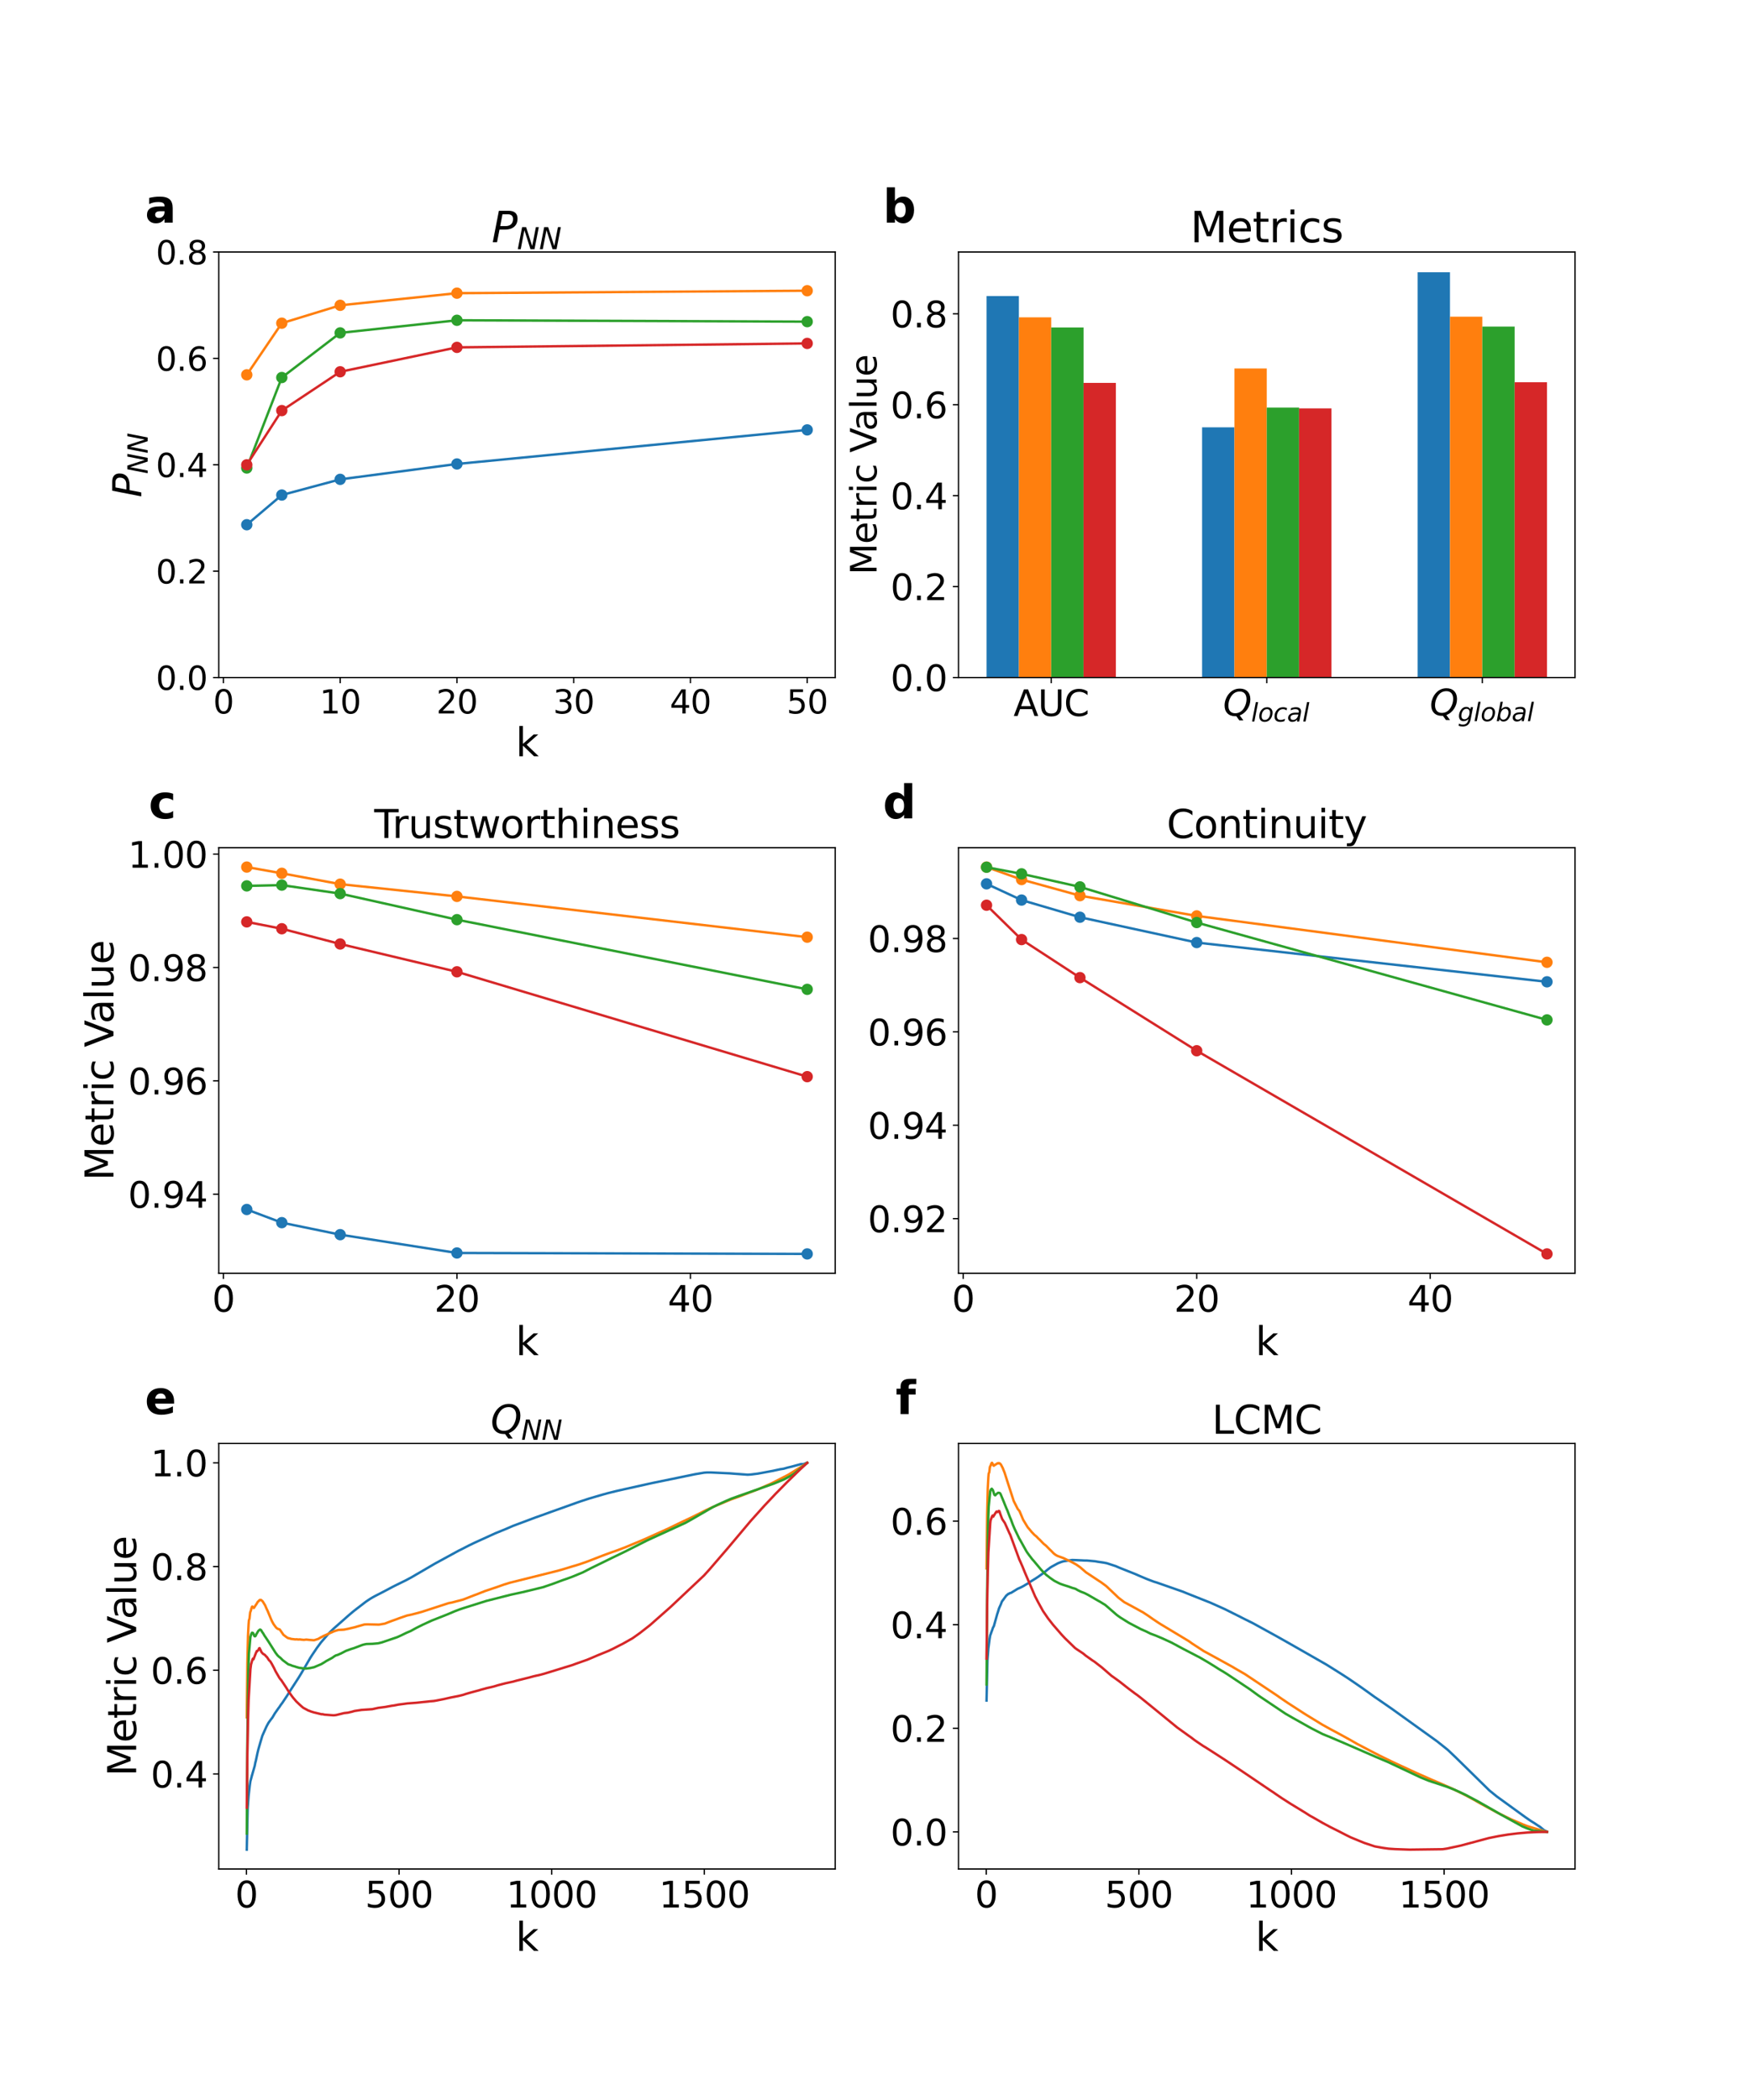 <?xml version="1.0" encoding="utf-8" standalone="no"?>
<!DOCTYPE svg PUBLIC "-//W3C//DTD SVG 1.1//EN"
  "http://www.w3.org/Graphics/SVG/1.1/DTD/svg11.dtd">
<svg xmlns:xlink="http://www.w3.org/1999/xlink" width="1080pt" height="1296pt" viewBox="0 0 1080 1296" xmlns="http://www.w3.org/2000/svg" version="1.1">
 <defs>
  <style type="text/css">*{stroke-linejoin: round; stroke-linecap: butt}</style>
 </defs>
 <g id="figure_1">
  <g id="patch_1">
   <path d="M 0 1296 
L 1080 1296 
L 1080 0 
L 0 0 
z
" style="fill: #ffffff"/>
  </g>
  <g id="axes_1">
   <g id="patch_2">
    <path d="M 135 418.131 
L 515.455 418.131 
L 515.455 155.52 
L 135 155.52 
z
" style="fill: #ffffff"/>
   </g>
   <g id="matplotlib.axis_1">
    <g id="xtick_1">
     <g id="line2d_1">
      <defs>
       <path id="m1d74ef0a6f" d="M 0 0 
L 0 3.5 
" style="stroke: #000000; stroke-width: 0.8"/>
      </defs>
      <g>
       <use xlink:href="#m1d74ef0a6f" x="137.882" y="418.131" style="stroke: #000000; stroke-width: 0.8"/>
      </g>
     </g>
     <g id="text_1">
      <!-- 0 -->
      <g transform="translate(131.52 440.327) scale(0.2 -0.2)">
       <defs>
        <path id="DejaVuSans-30" d="M 2034 4250 
Q 1547 4250 1301 3770 
Q 1056 3291 1056 2328 
Q 1056 1369 1301 889 
Q 1547 409 2034 409 
Q 2525 409 2770 889 
Q 3016 1369 3016 2328 
Q 3016 3291 2770 3770 
Q 2525 4250 2034 4250 
z
M 2034 4750 
Q 2819 4750 3233 4129 
Q 3647 3509 3647 2328 
Q 3647 1150 3233 529 
Q 2819 -91 2034 -91 
Q 1250 -91 836 529 
Q 422 1150 422 2328 
Q 422 3509 836 4129 
Q 1250 4750 2034 4750 
z
" transform="scale(0.016)"/>
       </defs>
       <use xlink:href="#DejaVuSans-30"/>
      </g>
     </g>
    </g>
    <g id="xtick_2">
     <g id="line2d_2">
      <g>
       <use xlink:href="#m1d74ef0a6f" x="209.938" y="418.131" style="stroke: #000000; stroke-width: 0.8"/>
      </g>
     </g>
     <g id="text_2">
      <!-- 10 -->
      <g transform="translate(197.213 440.327) scale(0.2 -0.2)">
       <defs>
        <path id="DejaVuSans-31" d="M 794 531 
L 1825 531 
L 1825 4091 
L 703 3866 
L 703 4441 
L 1819 4666 
L 2450 4666 
L 2450 531 
L 3481 531 
L 3481 0 
L 794 0 
L 794 531 
z
" transform="scale(0.016)"/>
       </defs>
       <use xlink:href="#DejaVuSans-31"/>
       <use xlink:href="#DejaVuSans-30" x="63.623"/>
      </g>
     </g>
    </g>
    <g id="xtick_3">
     <g id="line2d_3">
      <g>
       <use xlink:href="#m1d74ef0a6f" x="281.994" y="418.131" style="stroke: #000000; stroke-width: 0.8"/>
      </g>
     </g>
     <g id="text_3">
      <!-- 20 -->
      <g transform="translate(269.269 440.327) scale(0.2 -0.2)">
       <defs>
        <path id="DejaVuSans-32" d="M 1228 531 
L 3431 531 
L 3431 0 
L 469 0 
L 469 531 
Q 828 903 1448 1529 
Q 2069 2156 2228 2338 
Q 2531 2678 2651 2914 
Q 2772 3150 2772 3378 
Q 2772 3750 2511 3984 
Q 2250 4219 1831 4219 
Q 1534 4219 1204 4116 
Q 875 4013 500 3803 
L 500 4441 
Q 881 4594 1212 4672 
Q 1544 4750 1819 4750 
Q 2544 4750 2975 4387 
Q 3406 4025 3406 3419 
Q 3406 3131 3298 2873 
Q 3191 2616 2906 2266 
Q 2828 2175 2409 1742 
Q 1991 1309 1228 531 
z
" transform="scale(0.016)"/>
       </defs>
       <use xlink:href="#DejaVuSans-32"/>
       <use xlink:href="#DejaVuSans-30" x="63.623"/>
      </g>
     </g>
    </g>
    <g id="xtick_4">
     <g id="line2d_4">
      <g>
       <use xlink:href="#m1d74ef0a6f" x="354.05" y="418.131" style="stroke: #000000; stroke-width: 0.8"/>
      </g>
     </g>
     <g id="text_4">
      <!-- 30 -->
      <g transform="translate(341.325 440.327) scale(0.2 -0.2)">
       <defs>
        <path id="DejaVuSans-33" d="M 2597 2516 
Q 3050 2419 3304 2112 
Q 3559 1806 3559 1356 
Q 3559 666 3084 287 
Q 2609 -91 1734 -91 
Q 1441 -91 1130 -33 
Q 819 25 488 141 
L 488 750 
Q 750 597 1062 519 
Q 1375 441 1716 441 
Q 2309 441 2620 675 
Q 2931 909 2931 1356 
Q 2931 1769 2642 2001 
Q 2353 2234 1838 2234 
L 1294 2234 
L 1294 2753 
L 1863 2753 
Q 2328 2753 2575 2939 
Q 2822 3125 2822 3475 
Q 2822 3834 2567 4026 
Q 2313 4219 1838 4219 
Q 1578 4219 1281 4162 
Q 984 4106 628 3988 
L 628 4550 
Q 988 4650 1302 4700 
Q 1616 4750 1894 4750 
Q 2613 4750 3031 4423 
Q 3450 4097 3450 3541 
Q 3450 3153 3228 2886 
Q 3006 2619 2597 2516 
z
" transform="scale(0.016)"/>
       </defs>
       <use xlink:href="#DejaVuSans-33"/>
       <use xlink:href="#DejaVuSans-30" x="63.623"/>
      </g>
     </g>
    </g>
    <g id="xtick_5">
     <g id="line2d_5">
      <g>
       <use xlink:href="#m1d74ef0a6f" x="426.105" y="418.131" style="stroke: #000000; stroke-width: 0.8"/>
      </g>
     </g>
     <g id="text_5">
      <!-- 40 -->
      <g transform="translate(413.38 440.327) scale(0.2 -0.2)">
       <defs>
        <path id="DejaVuSans-34" d="M 2419 4116 
L 825 1625 
L 2419 1625 
L 2419 4116 
z
M 2253 4666 
L 3047 4666 
L 3047 1625 
L 3713 1625 
L 3713 1100 
L 3047 1100 
L 3047 0 
L 2419 0 
L 2419 1100 
L 313 1100 
L 313 1709 
L 2253 4666 
z
" transform="scale(0.016)"/>
       </defs>
       <use xlink:href="#DejaVuSans-34"/>
       <use xlink:href="#DejaVuSans-30" x="63.623"/>
      </g>
     </g>
    </g>
    <g id="xtick_6">
     <g id="line2d_6">
      <g>
       <use xlink:href="#m1d74ef0a6f" x="498.161" y="418.131" style="stroke: #000000; stroke-width: 0.8"/>
      </g>
     </g>
     <g id="text_6">
      <!-- 50 -->
      <g transform="translate(485.436 440.327) scale(0.2 -0.2)">
       <defs>
        <path id="DejaVuSans-35" d="M 691 4666 
L 3169 4666 
L 3169 4134 
L 1269 4134 
L 1269 2991 
Q 1406 3038 1543 3061 
Q 1681 3084 1819 3084 
Q 2600 3084 3056 2656 
Q 3513 2228 3513 1497 
Q 3513 744 3044 326 
Q 2575 -91 1722 -91 
Q 1428 -91 1123 -41 
Q 819 9 494 109 
L 494 744 
Q 775 591 1075 516 
Q 1375 441 1709 441 
Q 2250 441 2565 725 
Q 2881 1009 2881 1497 
Q 2881 1984 2565 2268 
Q 2250 2553 1709 2553 
Q 1456 2553 1204 2497 
Q 953 2441 691 2322 
L 691 4666 
z
" transform="scale(0.016)"/>
       </defs>
       <use xlink:href="#DejaVuSans-35"/>
       <use xlink:href="#DejaVuSans-30" x="63.623"/>
      </g>
     </g>
    </g>
    <g id="text_7">
     <!-- k -->
     <g transform="translate(318.279 466.723) scale(0.24 -0.24)">
      <defs>
       <path id="DejaVuSans-6b" d="M 581 4863 
L 1159 4863 
L 1159 1991 
L 2875 3500 
L 3609 3500 
L 1753 1863 
L 3688 0 
L 2938 0 
L 1159 1709 
L 1159 0 
L 581 0 
L 581 4863 
z
" transform="scale(0.016)"/>
      </defs>
      <use xlink:href="#DejaVuSans-6b"/>
     </g>
    </g>
   </g>
   <g id="matplotlib.axis_2">
    <g id="ytick_1">
     <g id="line2d_7">
      <defs>
       <path id="m2ba8ccb948" d="M 0 0 
L -3.5 0 
" style="stroke: #000000; stroke-width: 0.8"/>
      </defs>
      <g>
       <use xlink:href="#m2ba8ccb948" x="135" y="418.131" style="stroke: #000000; stroke-width: 0.8"/>
      </g>
     </g>
     <g id="text_8">
      <!-- 0.0 -->
      <g transform="translate(96.194 425.729) scale(0.2 -0.2)">
       <defs>
        <path id="DejaVuSans-2e" d="M 684 794 
L 1344 794 
L 1344 0 
L 684 0 
L 684 794 
z
" transform="scale(0.016)"/>
       </defs>
       <use xlink:href="#DejaVuSans-30"/>
       <use xlink:href="#DejaVuSans-2e" x="63.623"/>
       <use xlink:href="#DejaVuSans-30" x="95.41"/>
      </g>
     </g>
    </g>
    <g id="ytick_2">
     <g id="line2d_8">
      <g>
       <use xlink:href="#m2ba8ccb948" x="135" y="352.478" style="stroke: #000000; stroke-width: 0.8"/>
      </g>
     </g>
     <g id="text_9">
      <!-- 0.2 -->
      <g transform="translate(96.194 360.076) scale(0.2 -0.2)">
       <use xlink:href="#DejaVuSans-30"/>
       <use xlink:href="#DejaVuSans-2e" x="63.623"/>
       <use xlink:href="#DejaVuSans-32" x="95.41"/>
      </g>
     </g>
    </g>
    <g id="ytick_3">
     <g id="line2d_9">
      <g>
       <use xlink:href="#m2ba8ccb948" x="135" y="286.825" style="stroke: #000000; stroke-width: 0.8"/>
      </g>
     </g>
     <g id="text_10">
      <!-- 0.4 -->
      <g transform="translate(96.194 294.424) scale(0.2 -0.2)">
       <use xlink:href="#DejaVuSans-30"/>
       <use xlink:href="#DejaVuSans-2e" x="63.623"/>
       <use xlink:href="#DejaVuSans-34" x="95.41"/>
      </g>
     </g>
    </g>
    <g id="ytick_4">
     <g id="line2d_10">
      <g>
       <use xlink:href="#m2ba8ccb948" x="135" y="221.173" style="stroke: #000000; stroke-width: 0.8"/>
      </g>
     </g>
     <g id="text_11">
      <!-- 0.6 -->
      <g transform="translate(96.194 228.771) scale(0.2 -0.2)">
       <defs>
        <path id="DejaVuSans-36" d="M 2113 2584 
Q 1688 2584 1439 2293 
Q 1191 2003 1191 1497 
Q 1191 994 1439 701 
Q 1688 409 2113 409 
Q 2538 409 2786 701 
Q 3034 994 3034 1497 
Q 3034 2003 2786 2293 
Q 2538 2584 2113 2584 
z
M 3366 4563 
L 3366 3988 
Q 3128 4100 2886 4159 
Q 2644 4219 2406 4219 
Q 1781 4219 1451 3797 
Q 1122 3375 1075 2522 
Q 1259 2794 1537 2939 
Q 1816 3084 2150 3084 
Q 2853 3084 3261 2657 
Q 3669 2231 3669 1497 
Q 3669 778 3244 343 
Q 2819 -91 2113 -91 
Q 1303 -91 875 529 
Q 447 1150 447 2328 
Q 447 3434 972 4092 
Q 1497 4750 2381 4750 
Q 2619 4750 2861 4703 
Q 3103 4656 3366 4563 
z
" transform="scale(0.016)"/>
       </defs>
       <use xlink:href="#DejaVuSans-30"/>
       <use xlink:href="#DejaVuSans-2e" x="63.623"/>
       <use xlink:href="#DejaVuSans-36" x="95.41"/>
      </g>
     </g>
    </g>
    <g id="ytick_5">
     <g id="line2d_11">
      <g>
       <use xlink:href="#m2ba8ccb948" x="135" y="155.52" style="stroke: #000000; stroke-width: 0.8"/>
      </g>
     </g>
     <g id="text_12">
      <!-- 0.8 -->
      <g transform="translate(96.194 163.118) scale(0.2 -0.2)">
       <defs>
        <path id="DejaVuSans-38" d="M 2034 2216 
Q 1584 2216 1326 1975 
Q 1069 1734 1069 1313 
Q 1069 891 1326 650 
Q 1584 409 2034 409 
Q 2484 409 2743 651 
Q 3003 894 3003 1313 
Q 3003 1734 2745 1975 
Q 2488 2216 2034 2216 
z
M 1403 2484 
Q 997 2584 770 2862 
Q 544 3141 544 3541 
Q 544 4100 942 4425 
Q 1341 4750 2034 4750 
Q 2731 4750 3128 4425 
Q 3525 4100 3525 3541 
Q 3525 3141 3298 2862 
Q 3072 2584 2669 2484 
Q 3125 2378 3379 2068 
Q 3634 1759 3634 1313 
Q 3634 634 3220 271 
Q 2806 -91 2034 -91 
Q 1263 -91 848 271 
Q 434 634 434 1313 
Q 434 1759 690 2068 
Q 947 2378 1403 2484 
z
M 1172 3481 
Q 1172 3119 1398 2916 
Q 1625 2713 2034 2713 
Q 2441 2713 2670 2916 
Q 2900 3119 2900 3481 
Q 2900 3844 2670 4047 
Q 2441 4250 2034 4250 
Q 1625 4250 1398 4047 
Q 1172 3844 1172 3481 
z
" transform="scale(0.016)"/>
       </defs>
       <use xlink:href="#DejaVuSans-30"/>
       <use xlink:href="#DejaVuSans-2e" x="63.623"/>
       <use xlink:href="#DejaVuSans-38" x="95.41"/>
      </g>
     </g>
    </g>
    <g id="text_13">
     <!-- $P_{NN}$ -->
     <g transform="translate(87.203 306.985) rotate(-90) scale(0.24 -0.24)">
      <defs>
       <path id="DejaVuSans-Oblique-50" d="M 1081 4666 
L 2541 4666 
Q 3178 4666 3512 4369 
Q 3847 4072 3847 3500 
Q 3847 2731 3353 2303 
Q 2859 1875 1966 1875 
L 1172 1875 
L 806 0 
L 172 0 
L 1081 4666 
z
M 1613 4147 
L 1275 2394 
L 2069 2394 
Q 2606 2394 2893 2669 
Q 3181 2944 3181 3456 
Q 3181 3784 2986 3965 
Q 2791 4147 2438 4147 
L 1613 4147 
z
" transform="scale(0.016)"/>
       <path id="DejaVuSans-Oblique-4e" d="M 1081 4666 
L 1931 4666 
L 3219 666 
L 4000 4666 
L 4616 4666 
L 3706 0 
L 2853 0 
L 1569 4025 
L 788 0 
L 172 0 
L 1081 4666 
z
" transform="scale(0.016)"/>
      </defs>
      <use xlink:href="#DejaVuSans-Oblique-50" transform="translate(0 0.094)"/>
      <use xlink:href="#DejaVuSans-Oblique-4e" transform="translate(60.303 -16.312) scale(0.7)"/>
      <use xlink:href="#DejaVuSans-Oblique-4e" transform="translate(112.666 -16.312) scale(0.7)"/>
     </g>
    </g>
   </g>
   <g id="line2d_12">
    <path d="M 152.293 323.831 
L 173.91 305.507 
L 209.938 295.827 
L 281.994 286.334 
L 498.161 265.308 
" clip-path="url(#p70cde44b59)" style="fill: none; stroke: #1f77b4; stroke-width: 1.5; stroke-linecap: square"/>
    <defs>
     <path id="m5e0173b8ad" d="M 0 3 
C 0.796 3 1.559 2.684 2.121 2.121 
C 2.684 1.559 3 0.796 3 0 
C 3 -0.796 2.684 -1.559 2.121 -2.121 
C 1.559 -2.684 0.796 -3 0 -3 
C -0.796 -3 -1.559 -2.684 -2.121 -2.121 
C -2.684 -1.559 -3 -0.796 -3 0 
C -3 0.796 -2.684 1.559 -2.121 2.121 
C -1.559 2.684 -0.796 3 0 3 
z
" style="stroke: #1f77b4"/>
    </defs>
    <g clip-path="url(#p70cde44b59)">
     <use xlink:href="#m5e0173b8ad" x="152.293" y="323.831" style="fill: #1f77b4; stroke: #1f77b4"/>
     <use xlink:href="#m5e0173b8ad" x="173.91" y="305.507" style="fill: #1f77b4; stroke: #1f77b4"/>
     <use xlink:href="#m5e0173b8ad" x="209.938" y="295.827" style="fill: #1f77b4; stroke: #1f77b4"/>
     <use xlink:href="#m5e0173b8ad" x="281.994" y="286.334" style="fill: #1f77b4; stroke: #1f77b4"/>
     <use xlink:href="#m5e0173b8ad" x="498.161" y="265.308" style="fill: #1f77b4; stroke: #1f77b4"/>
    </g>
   </g>
   <g id="line2d_13">
    <path d="M 152.293 231.317 
L 173.91 199.455 
L 209.938 188.418 
L 281.994 180.926 
L 498.161 179.42 
" clip-path="url(#p70cde44b59)" style="fill: none; stroke: #ff7f0e; stroke-width: 1.5; stroke-linecap: square"/>
    <defs>
     <path id="m6817858c95" d="M 0 3 
C 0.796 3 1.559 2.684 2.121 2.121 
C 2.684 1.559 3 0.796 3 0 
C 3 -0.796 2.684 -1.559 2.121 -2.121 
C 1.559 -2.684 0.796 -3 0 -3 
C -0.796 -3 -1.559 -2.684 -2.121 -2.121 
C -2.684 -1.559 -3 -0.796 -3 0 
C -3 0.796 -2.684 1.559 -2.121 2.121 
C -1.559 2.684 -0.796 3 0 3 
z
" style="stroke: #ff7f0e"/>
    </defs>
    <g clip-path="url(#p70cde44b59)">
     <use xlink:href="#m6817858c95" x="152.293" y="231.317" style="fill: #ff7f0e; stroke: #ff7f0e"/>
     <use xlink:href="#m6817858c95" x="173.91" y="199.455" style="fill: #ff7f0e; stroke: #ff7f0e"/>
     <use xlink:href="#m6817858c95" x="209.938" y="188.418" style="fill: #ff7f0e; stroke: #ff7f0e"/>
     <use xlink:href="#m6817858c95" x="281.994" y="180.926" style="fill: #ff7f0e; stroke: #ff7f0e"/>
     <use xlink:href="#m6817858c95" x="498.161" y="179.42" style="fill: #ff7f0e; stroke: #ff7f0e"/>
    </g>
   </g>
   <g id="line2d_14">
    <path d="M 152.293 288.826 
L 173.91 232.996 
L 209.938 205.438 
L 281.994 197.66 
L 498.161 198.505 
" clip-path="url(#p70cde44b59)" style="fill: none; stroke: #2ca02c; stroke-width: 1.5; stroke-linecap: square"/>
    <defs>
     <path id="m6aa5883811" d="M 0 3 
C 0.796 3 1.559 2.684 2.121 2.121 
C 2.684 1.559 3 0.796 3 0 
C 3 -0.796 2.684 -1.559 2.121 -2.121 
C 1.559 -2.684 0.796 -3 0 -3 
C -0.796 -3 -1.559 -2.684 -2.121 -2.121 
C -2.684 -1.559 -3 -0.796 -3 0 
C -3 0.796 -2.684 1.559 -2.121 2.121 
C -1.559 2.684 -0.796 3 0 3 
z
" style="stroke: #2ca02c"/>
    </defs>
    <g clip-path="url(#p70cde44b59)">
     <use xlink:href="#m6aa5883811" x="152.293" y="288.826" style="fill: #2ca02c; stroke: #2ca02c"/>
     <use xlink:href="#m6aa5883811" x="173.91" y="232.996" style="fill: #2ca02c; stroke: #2ca02c"/>
     <use xlink:href="#m6aa5883811" x="209.938" y="205.438" style="fill: #2ca02c; stroke: #2ca02c"/>
     <use xlink:href="#m6aa5883811" x="281.994" y="197.66" style="fill: #2ca02c; stroke: #2ca02c"/>
     <use xlink:href="#m6aa5883811" x="498.161" y="198.505" style="fill: #2ca02c; stroke: #2ca02c"/>
    </g>
   </g>
   <g id="line2d_15">
    <path d="M 152.293 286.861 
L 173.91 253.392 
L 209.938 229.442 
L 281.994 214.377 
L 498.161 211.936 
" clip-path="url(#p70cde44b59)" style="fill: none; stroke: #d62728; stroke-width: 1.5; stroke-linecap: square"/>
    <defs>
     <path id="m1136dc3738" d="M 0 3 
C 0.796 3 1.559 2.684 2.121 2.121 
C 2.684 1.559 3 0.796 3 0 
C 3 -0.796 2.684 -1.559 2.121 -2.121 
C 1.559 -2.684 0.796 -3 0 -3 
C -0.796 -3 -1.559 -2.684 -2.121 -2.121 
C -2.684 -1.559 -3 -0.796 -3 0 
C -3 0.796 -2.684 1.559 -2.121 2.121 
C -1.559 2.684 -0.796 3 0 3 
z
" style="stroke: #d62728"/>
    </defs>
    <g clip-path="url(#p70cde44b59)">
     <use xlink:href="#m1136dc3738" x="152.293" y="286.861" style="fill: #d62728; stroke: #d62728"/>
     <use xlink:href="#m1136dc3738" x="173.91" y="253.392" style="fill: #d62728; stroke: #d62728"/>
     <use xlink:href="#m1136dc3738" x="209.938" y="229.442" style="fill: #d62728; stroke: #d62728"/>
     <use xlink:href="#m1136dc3738" x="281.994" y="214.377" style="fill: #d62728; stroke: #d62728"/>
     <use xlink:href="#m1136dc3738" x="498.161" y="211.936" style="fill: #d62728; stroke: #d62728"/>
    </g>
   </g>
   <g id="patch_3">
    <path d="M 135 418.131 
L 135 155.52 
" style="fill: none; stroke: #000000; stroke-width: 0.8; stroke-linejoin: miter; stroke-linecap: square"/>
   </g>
   <g id="patch_4">
    <path d="M 515.455 418.131 
L 515.455 155.52 
" style="fill: none; stroke: #000000; stroke-width: 0.8; stroke-linejoin: miter; stroke-linecap: square"/>
   </g>
   <g id="patch_5">
    <path d="M 135 418.131 
L 515.455 418.131 
" style="fill: none; stroke: #000000; stroke-width: 0.8; stroke-linejoin: miter; stroke-linecap: square"/>
   </g>
   <g id="patch_6">
    <path d="M 135 155.52 
L 515.455 155.52 
" style="fill: none; stroke: #000000; stroke-width: 0.8; stroke-linejoin: miter; stroke-linecap: square"/>
   </g>
   <g id="text_14">
    <!-- a -->
    <g transform="translate(89.473 137.404) scale(0.28 -0.28)">
     <defs>
      <path id="DejaVuSans-Bold-61" d="M 2106 1575 
Q 1756 1575 1579 1456 
Q 1403 1338 1403 1106 
Q 1403 894 1545 773 
Q 1688 653 1941 653 
Q 2256 653 2472 879 
Q 2688 1106 2688 1447 
L 2688 1575 
L 2106 1575 
z
M 3816 1997 
L 3816 0 
L 2688 0 
L 2688 519 
Q 2463 200 2181 54 
Q 1900 -91 1497 -91 
Q 953 -91 614 226 
Q 275 544 275 1050 
Q 275 1666 698 1953 
Q 1122 2241 2028 2241 
L 2688 2241 
L 2688 2328 
Q 2688 2594 2478 2717 
Q 2269 2841 1825 2841 
Q 1466 2841 1156 2769 
Q 847 2697 581 2553 
L 581 3406 
Q 941 3494 1303 3539 
Q 1666 3584 2028 3584 
Q 2975 3584 3395 3211 
Q 3816 2838 3816 1997 
z
" transform="scale(0.016)"/>
     </defs>
     <use xlink:href="#DejaVuSans-Bold-61"/>
    </g>
   </g>
   <g id="text_15">
    <!-- $P_{NN}$ -->
    <g transform="translate(303.387 149.52) scale(0.26 -0.26)">
     <use xlink:href="#DejaVuSans-Oblique-50" transform="translate(0 0.094)"/>
     <use xlink:href="#DejaVuSans-Oblique-4e" transform="translate(60.303 -16.312) scale(0.7)"/>
     <use xlink:href="#DejaVuSans-Oblique-4e" transform="translate(112.666 -16.312) scale(0.7)"/>
    </g>
   </g>
  </g>
  <g id="axes_2">
   <g id="patch_7">
    <path d="M 591.545 418.131 
L 972 418.131 
L 972 155.52 
L 591.545 155.52 
z
" style="fill: #ffffff"/>
   </g>
   <g id="patch_8">
    <path d="M 608.839 418.131 
L 628.793 418.131 
L 628.793 182.699 
L 608.839 182.699 
z
" clip-path="url(#p634c0874e3)" style="fill: #1f77b4"/>
   </g>
   <g id="patch_9">
    <path d="M 741.865 418.131 
L 761.819 418.131 
L 761.819 263.722 
L 741.865 263.722 
z
" clip-path="url(#p634c0874e3)" style="fill: #1f77b4"/>
   </g>
   <g id="patch_10">
    <path d="M 874.891 418.131 
L 894.845 418.131 
L 894.845 168.025 
L 874.891 168.025 
z
" clip-path="url(#p634c0874e3)" style="fill: #1f77b4"/>
   </g>
   <g id="patch_11">
    <path d="M 628.793 418.131 
L 648.747 418.131 
L 648.747 195.835 
L 628.793 195.835 
z
" clip-path="url(#p634c0874e3)" style="fill: #ff7f0e"/>
   </g>
   <g id="patch_12">
    <path d="M 761.819 418.131 
L 781.773 418.131 
L 781.773 227.391 
L 761.819 227.391 
z
" clip-path="url(#p634c0874e3)" style="fill: #ff7f0e"/>
   </g>
   <g id="patch_13">
    <path d="M 894.845 418.131 
L 914.799 418.131 
L 914.799 195.425 
L 894.845 195.425 
z
" clip-path="url(#p634c0874e3)" style="fill: #ff7f0e"/>
   </g>
   <g id="patch_14">
    <path d="M 648.747 418.131 
L 668.701 418.131 
L 668.701 202.1 
L 648.747 202.1 
z
" clip-path="url(#p634c0874e3)" style="fill: #2ca02c"/>
   </g>
   <g id="patch_15">
    <path d="M 781.773 418.131 
L 801.727 418.131 
L 801.727 251.535 
L 781.773 251.535 
z
" clip-path="url(#p634c0874e3)" style="fill: #2ca02c"/>
   </g>
   <g id="patch_16">
    <path d="M 914.799 418.131 
L 934.753 418.131 
L 934.753 201.542 
L 914.799 201.542 
z
" clip-path="url(#p634c0874e3)" style="fill: #2ca02c"/>
   </g>
   <g id="patch_17">
    <path d="M 668.701 418.131 
L 688.654 418.131 
L 688.654 236.316 
L 668.701 236.316 
z
" clip-path="url(#p634c0874e3)" style="fill: #d62728"/>
   </g>
   <g id="patch_18">
    <path d="M 801.727 418.131 
L 821.681 418.131 
L 821.681 252.031 
L 801.727 252.031 
z
" clip-path="url(#p634c0874e3)" style="fill: #d62728"/>
   </g>
   <g id="patch_19">
    <path d="M 934.753 418.131 
L 954.707 418.131 
L 954.707 235.912 
L 934.753 235.912 
z
" clip-path="url(#p634c0874e3)" style="fill: #d62728"/>
   </g>
   <g id="matplotlib.axis_3">
    <g id="xtick_7">
     <g id="line2d_16">
      <g>
       <use xlink:href="#m1d74ef0a6f" x="648.747" y="418.131" style="stroke: #000000; stroke-width: 0.8"/>
      </g>
     </g>
     <g id="text_16">
      <!-- AUC -->
      <g transform="translate(625.49 441.847) scale(0.22 -0.22)">
       <defs>
        <path id="DejaVuSans-41" d="M 2188 4044 
L 1331 1722 
L 3047 1722 
L 2188 4044 
z
M 1831 4666 
L 2547 4666 
L 4325 0 
L 3669 0 
L 3244 1197 
L 1141 1197 
L 716 0 
L 50 0 
L 1831 4666 
z
" transform="scale(0.016)"/>
        <path id="DejaVuSans-55" d="M 556 4666 
L 1191 4666 
L 1191 1831 
Q 1191 1081 1462 751 
Q 1734 422 2344 422 
Q 2950 422 3222 751 
Q 3494 1081 3494 1831 
L 3494 4666 
L 4128 4666 
L 4128 1753 
Q 4128 841 3676 375 
Q 3225 -91 2344 -91 
Q 1459 -91 1007 375 
Q 556 841 556 1753 
L 556 4666 
z
" transform="scale(0.016)"/>
        <path id="DejaVuSans-43" d="M 4122 4306 
L 4122 3641 
Q 3803 3938 3442 4084 
Q 3081 4231 2675 4231 
Q 1875 4231 1450 3742 
Q 1025 3253 1025 2328 
Q 1025 1406 1450 917 
Q 1875 428 2675 428 
Q 3081 428 3442 575 
Q 3803 722 4122 1019 
L 4122 359 
Q 3791 134 3420 21 
Q 3050 -91 2638 -91 
Q 1578 -91 968 557 
Q 359 1206 359 2328 
Q 359 3453 968 4101 
Q 1578 4750 2638 4750 
Q 3056 4750 3426 4639 
Q 3797 4528 4122 4306 
z
" transform="scale(0.016)"/>
       </defs>
       <use xlink:href="#DejaVuSans-41"/>
       <use xlink:href="#DejaVuSans-55" x="68.408"/>
       <use xlink:href="#DejaVuSans-43" x="141.602"/>
      </g>
     </g>
    </g>
    <g id="xtick_8">
     <g id="line2d_17">
      <g>
       <use xlink:href="#m1d74ef0a6f" x="781.773" y="418.131" style="stroke: #000000; stroke-width: 0.8"/>
      </g>
     </g>
     <g id="text_17">
      <!-- $Q_{local}$ -->
      <g transform="translate(754.823 441.847) scale(0.22 -0.22)">
       <defs>
        <path id="DejaVuSans-Oblique-51" d="M 2309 -84 
Q 2275 -88 2237 -89 
Q 2200 -91 2125 -91 
Q 1250 -91 756 411 
Q 263 913 263 1797 
Q 263 2319 452 2844 
Q 641 3369 978 3788 
Q 1369 4269 1858 4509 
Q 2347 4750 2938 4750 
Q 3794 4750 4287 4245 
Q 4781 3741 4781 2869 
Q 4781 1928 4265 1147 
Q 3750 366 2919 44 
L 3553 -825 
L 2847 -825 
L 2309 -84 
z
M 2919 4238 
Q 2400 4238 2003 3986 
Q 1606 3734 1313 3219 
Q 1125 2891 1026 2522 
Q 928 2153 928 1778 
Q 928 1128 1239 775 
Q 1550 422 2119 422 
Q 2631 422 3032 676 
Q 3434 931 3719 1434 
Q 3909 1772 4009 2142 
Q 4109 2513 4109 2881 
Q 4109 3528 3796 3883 
Q 3484 4238 2919 4238 
z
" transform="scale(0.016)"/>
        <path id="DejaVuSans-Oblique-6c" d="M 1172 4863 
L 1747 4863 
L 800 0 
L 225 0 
L 1172 4863 
z
" transform="scale(0.016)"/>
        <path id="DejaVuSans-Oblique-6f" d="M 1625 -91 
Q 1009 -91 651 289 
Q 294 669 294 1325 
Q 294 1706 417 2101 
Q 541 2497 738 2766 
Q 1047 3184 1428 3384 
Q 1809 3584 2291 3584 
Q 2888 3584 3255 3212 
Q 3622 2841 3622 2241 
Q 3622 1825 3500 1412 
Q 3378 1000 3181 728 
Q 2875 309 2494 109 
Q 2113 -91 1625 -91 
z
M 891 1344 
Q 891 869 1089 633 
Q 1288 397 1691 397 
Q 2269 397 2648 901 
Q 3028 1406 3028 2181 
Q 3028 2634 2825 2865 
Q 2622 3097 2228 3097 
Q 1903 3097 1650 2945 
Q 1397 2794 1197 2484 
Q 1050 2253 970 1956 
Q 891 1659 891 1344 
z
" transform="scale(0.016)"/>
        <path id="DejaVuSans-Oblique-63" d="M 3431 3366 
L 3316 2797 
Q 3109 2947 2876 3022 
Q 2644 3097 2394 3097 
Q 2119 3097 1870 3000 
Q 1622 2903 1453 2725 
Q 1184 2453 1037 2087 
Q 891 1722 891 1331 
Q 891 859 1127 628 
Q 1363 397 1844 397 
Q 2081 397 2348 469 
Q 2616 541 2906 684 
L 2797 116 
Q 2547 13 2283 -39 
Q 2019 -91 1741 -91 
Q 1044 -91 669 257 
Q 294 606 294 1253 
Q 294 1797 489 2255 
Q 684 2713 1069 3078 
Q 1331 3328 1684 3456 
Q 2038 3584 2456 3584 
Q 2700 3584 2940 3529 
Q 3181 3475 3431 3366 
z
" transform="scale(0.016)"/>
        <path id="DejaVuSans-Oblique-61" d="M 3438 1997 
L 3047 0 
L 2472 0 
L 2578 531 
Q 2325 219 2001 64 
Q 1678 -91 1281 -91 
Q 834 -91 548 182 
Q 263 456 263 884 
Q 263 1497 752 1853 
Q 1241 2209 2100 2209 
L 2900 2209 
L 2931 2363 
Q 2938 2388 2941 2417 
Q 2944 2447 2944 2509 
Q 2944 2788 2717 2942 
Q 2491 3097 2081 3097 
Q 1800 3097 1504 3025 
Q 1209 2953 897 2809 
L 997 3341 
Q 1322 3463 1633 3523 
Q 1944 3584 2234 3584 
Q 2853 3584 3176 3315 
Q 3500 3047 3500 2534 
Q 3500 2431 3484 2292 
Q 3469 2153 3438 1997 
z
M 2816 1759 
L 2241 1759 
Q 1534 1759 1195 1570 
Q 856 1381 856 984 
Q 856 709 1029 553 
Q 1203 397 1509 397 
Q 1978 397 2328 733 
Q 2678 1069 2791 1631 
L 2816 1759 
z
" transform="scale(0.016)"/>
       </defs>
       <use xlink:href="#DejaVuSans-Oblique-51" transform="translate(0 0.781)"/>
       <use xlink:href="#DejaVuSans-Oblique-6c" transform="translate(78.711 -15.625) scale(0.7)"/>
       <use xlink:href="#DejaVuSans-Oblique-6f" transform="translate(98.159 -15.625) scale(0.7)"/>
       <use xlink:href="#DejaVuSans-Oblique-63" transform="translate(140.986 -15.625) scale(0.7)"/>
       <use xlink:href="#DejaVuSans-Oblique-61" transform="translate(179.473 -15.625) scale(0.7)"/>
       <use xlink:href="#DejaVuSans-Oblique-6c" transform="translate(222.368 -15.625) scale(0.7)"/>
      </g>
     </g>
    </g>
    <g id="xtick_9">
     <g id="line2d_18">
      <g>
       <use xlink:href="#m1d74ef0a6f" x="914.799" y="418.131" style="stroke: #000000; stroke-width: 0.8"/>
      </g>
     </g>
     <g id="text_18">
      <!-- $Q_{global}$ -->
      <g transform="translate(882.349 441.631) scale(0.22 -0.22)">
       <defs>
        <path id="DejaVuSans-Oblique-67" d="M 3816 3500 
L 3219 434 
Q 3047 -456 2561 -893 
Q 2075 -1331 1253 -1331 
Q 950 -1331 690 -1286 
Q 431 -1241 206 -1147 
L 313 -588 
Q 525 -725 762 -790 
Q 1000 -856 1269 -856 
Q 1816 -856 2167 -557 
Q 2519 -259 2631 300 
L 2681 563 
Q 2441 288 2122 144 
Q 1803 0 1434 0 
Q 903 0 598 351 
Q 294 703 294 1319 
Q 294 1803 478 2267 
Q 663 2731 997 3091 
Q 1219 3328 1514 3456 
Q 1809 3584 2131 3584 
Q 2484 3584 2746 3420 
Q 3009 3256 3138 2956 
L 3238 3500 
L 3816 3500 
z
M 2950 2216 
Q 2950 2641 2750 2872 
Q 2550 3103 2181 3103 
Q 1953 3103 1747 3012 
Q 1541 2922 1394 2759 
Q 1156 2491 1023 2127 
Q 891 1763 891 1375 
Q 891 944 1092 712 
Q 1294 481 1672 481 
Q 2219 481 2584 976 
Q 2950 1472 2950 2216 
z
" transform="scale(0.016)"/>
        <path id="DejaVuSans-Oblique-62" d="M 3169 2138 
Q 3169 2591 2961 2847 
Q 2753 3103 2388 3103 
Q 2122 3103 1889 2973 
Q 1656 2844 1484 2597 
Q 1303 2338 1198 1995 
Q 1094 1653 1094 1313 
Q 1094 881 1298 636 
Q 1503 391 1863 391 
Q 2134 391 2365 517 
Q 2597 644 2772 891 
Q 2950 1147 3059 1487 
Q 3169 1828 3169 2138 
z
M 1381 2969 
Q 1594 3256 1914 3420 
Q 2234 3584 2584 3584 
Q 3122 3584 3439 3221 
Q 3756 2859 3756 2241 
Q 3756 1734 3570 1259 
Q 3384 784 3041 416 
Q 2816 172 2522 40 
Q 2228 -91 1906 -91 
Q 1566 -91 1316 65 
Q 1066 222 909 531 
L 806 0 
L 231 0 
L 1178 4863 
L 1753 4863 
L 1381 2969 
z
" transform="scale(0.016)"/>
       </defs>
       <use xlink:href="#DejaVuSans-Oblique-51" transform="translate(0 0.781)"/>
       <use xlink:href="#DejaVuSans-Oblique-67" transform="translate(78.711 -15.625) scale(0.7)"/>
       <use xlink:href="#DejaVuSans-Oblique-6c" transform="translate(123.145 -15.625) scale(0.7)"/>
       <use xlink:href="#DejaVuSans-Oblique-6f" transform="translate(142.593 -15.625) scale(0.7)"/>
       <use xlink:href="#DejaVuSans-Oblique-62" transform="translate(185.42 -15.625) scale(0.7)"/>
       <use xlink:href="#DejaVuSans-Oblique-61" transform="translate(229.854 -15.625) scale(0.7)"/>
       <use xlink:href="#DejaVuSans-Oblique-6c" transform="translate(272.749 -15.625) scale(0.7)"/>
      </g>
     </g>
    </g>
   </g>
   <g id="matplotlib.axis_4">
    <g id="ytick_6">
     <g id="line2d_19">
      <g>
       <use xlink:href="#m2ba8ccb948" x="591.545" y="418.131" style="stroke: #000000; stroke-width: 0.8"/>
      </g>
     </g>
     <g id="text_19">
      <!-- 0.0 -->
      <g transform="translate(549.559 426.489) scale(0.22 -0.22)">
       <use xlink:href="#DejaVuSans-30"/>
       <use xlink:href="#DejaVuSans-2e" x="63.623"/>
       <use xlink:href="#DejaVuSans-30" x="95.41"/>
      </g>
     </g>
    </g>
    <g id="ytick_7">
     <g id="line2d_20">
      <g>
       <use xlink:href="#m2ba8ccb948" x="591.545" y="362.016" style="stroke: #000000; stroke-width: 0.8"/>
      </g>
     </g>
     <g id="text_20">
      <!-- 0.2 -->
      <g transform="translate(549.559 370.374) scale(0.22 -0.22)">
       <use xlink:href="#DejaVuSans-30"/>
       <use xlink:href="#DejaVuSans-2e" x="63.623"/>
       <use xlink:href="#DejaVuSans-32" x="95.41"/>
      </g>
     </g>
    </g>
    <g id="ytick_8">
     <g id="line2d_21">
      <g>
       <use xlink:href="#m2ba8ccb948" x="591.545" y="305.901" style="stroke: #000000; stroke-width: 0.8"/>
      </g>
     </g>
     <g id="text_21">
      <!-- 0.4 -->
      <g transform="translate(549.559 314.259) scale(0.22 -0.22)">
       <use xlink:href="#DejaVuSans-30"/>
       <use xlink:href="#DejaVuSans-2e" x="63.623"/>
       <use xlink:href="#DejaVuSans-34" x="95.41"/>
      </g>
     </g>
    </g>
    <g id="ytick_9">
     <g id="line2d_22">
      <g>
       <use xlink:href="#m2ba8ccb948" x="591.545" y="249.786" style="stroke: #000000; stroke-width: 0.8"/>
      </g>
     </g>
     <g id="text_22">
      <!-- 0.6 -->
      <g transform="translate(549.559 258.144) scale(0.22 -0.22)">
       <use xlink:href="#DejaVuSans-30"/>
       <use xlink:href="#DejaVuSans-2e" x="63.623"/>
       <use xlink:href="#DejaVuSans-36" x="95.41"/>
      </g>
     </g>
    </g>
    <g id="ytick_10">
     <g id="line2d_23">
      <g>
       <use xlink:href="#m2ba8ccb948" x="591.545" y="193.671" style="stroke: #000000; stroke-width: 0.8"/>
      </g>
     </g>
     <g id="text_23">
      <!-- 0.8 -->
      <g transform="translate(549.559 202.029) scale(0.22 -0.22)">
       <use xlink:href="#DejaVuSans-30"/>
       <use xlink:href="#DejaVuSans-2e" x="63.623"/>
       <use xlink:href="#DejaVuSans-38" x="95.41"/>
      </g>
     </g>
    </g>
    <g id="text_24">
     <!-- Metric Value -->
     <g transform="translate(540.983 354.728) rotate(-90) scale(0.22 -0.22)">
      <defs>
       <path id="DejaVuSans-4d" d="M 628 4666 
L 1569 4666 
L 2759 1491 
L 3956 4666 
L 4897 4666 
L 4897 0 
L 4281 0 
L 4281 4097 
L 3078 897 
L 2444 897 
L 1241 4097 
L 1241 0 
L 628 0 
L 628 4666 
z
" transform="scale(0.016)"/>
       <path id="DejaVuSans-65" d="M 3597 1894 
L 3597 1613 
L 953 1613 
Q 991 1019 1311 708 
Q 1631 397 2203 397 
Q 2534 397 2845 478 
Q 3156 559 3463 722 
L 3463 178 
Q 3153 47 2828 -22 
Q 2503 -91 2169 -91 
Q 1331 -91 842 396 
Q 353 884 353 1716 
Q 353 2575 817 3079 
Q 1281 3584 2069 3584 
Q 2775 3584 3186 3129 
Q 3597 2675 3597 1894 
z
M 3022 2063 
Q 3016 2534 2758 2815 
Q 2500 3097 2075 3097 
Q 1594 3097 1305 2825 
Q 1016 2553 972 2059 
L 3022 2063 
z
" transform="scale(0.016)"/>
       <path id="DejaVuSans-74" d="M 1172 4494 
L 1172 3500 
L 2356 3500 
L 2356 3053 
L 1172 3053 
L 1172 1153 
Q 1172 725 1289 603 
Q 1406 481 1766 481 
L 2356 481 
L 2356 0 
L 1766 0 
Q 1100 0 847 248 
Q 594 497 594 1153 
L 594 3053 
L 172 3053 
L 172 3500 
L 594 3500 
L 594 4494 
L 1172 4494 
z
" transform="scale(0.016)"/>
       <path id="DejaVuSans-72" d="M 2631 2963 
Q 2534 3019 2420 3045 
Q 2306 3072 2169 3072 
Q 1681 3072 1420 2755 
Q 1159 2438 1159 1844 
L 1159 0 
L 581 0 
L 581 3500 
L 1159 3500 
L 1159 2956 
Q 1341 3275 1631 3429 
Q 1922 3584 2338 3584 
Q 2397 3584 2469 3576 
Q 2541 3569 2628 3553 
L 2631 2963 
z
" transform="scale(0.016)"/>
       <path id="DejaVuSans-69" d="M 603 3500 
L 1178 3500 
L 1178 0 
L 603 0 
L 603 3500 
z
M 603 4863 
L 1178 4863 
L 1178 4134 
L 603 4134 
L 603 4863 
z
" transform="scale(0.016)"/>
       <path id="DejaVuSans-63" d="M 3122 3366 
L 3122 2828 
Q 2878 2963 2633 3030 
Q 2388 3097 2138 3097 
Q 1578 3097 1268 2742 
Q 959 2388 959 1747 
Q 959 1106 1268 751 
Q 1578 397 2138 397 
Q 2388 397 2633 464 
Q 2878 531 3122 666 
L 3122 134 
Q 2881 22 2623 -34 
Q 2366 -91 2075 -91 
Q 1284 -91 818 406 
Q 353 903 353 1747 
Q 353 2603 823 3093 
Q 1294 3584 2113 3584 
Q 2378 3584 2631 3529 
Q 2884 3475 3122 3366 
z
" transform="scale(0.016)"/>
       <path id="DejaVuSans-20" transform="scale(0.016)"/>
       <path id="DejaVuSans-56" d="M 1831 0 
L 50 4666 
L 709 4666 
L 2188 738 
L 3669 4666 
L 4325 4666 
L 2547 0 
L 1831 0 
z
" transform="scale(0.016)"/>
       <path id="DejaVuSans-61" d="M 2194 1759 
Q 1497 1759 1228 1600 
Q 959 1441 959 1056 
Q 959 750 1161 570 
Q 1363 391 1709 391 
Q 2188 391 2477 730 
Q 2766 1069 2766 1631 
L 2766 1759 
L 2194 1759 
z
M 3341 1997 
L 3341 0 
L 2766 0 
L 2766 531 
Q 2569 213 2275 61 
Q 1981 -91 1556 -91 
Q 1019 -91 701 211 
Q 384 513 384 1019 
Q 384 1609 779 1909 
Q 1175 2209 1959 2209 
L 2766 2209 
L 2766 2266 
Q 2766 2663 2505 2880 
Q 2244 3097 1772 3097 
Q 1472 3097 1187 3025 
Q 903 2953 641 2809 
L 641 3341 
Q 956 3463 1253 3523 
Q 1550 3584 1831 3584 
Q 2591 3584 2966 3190 
Q 3341 2797 3341 1997 
z
" transform="scale(0.016)"/>
       <path id="DejaVuSans-6c" d="M 603 4863 
L 1178 4863 
L 1178 0 
L 603 0 
L 603 4863 
z
" transform="scale(0.016)"/>
       <path id="DejaVuSans-75" d="M 544 1381 
L 544 3500 
L 1119 3500 
L 1119 1403 
Q 1119 906 1312 657 
Q 1506 409 1894 409 
Q 2359 409 2629 706 
Q 2900 1003 2900 1516 
L 2900 3500 
L 3475 3500 
L 3475 0 
L 2900 0 
L 2900 538 
Q 2691 219 2414 64 
Q 2138 -91 1772 -91 
Q 1169 -91 856 284 
Q 544 659 544 1381 
z
M 1991 3584 
L 1991 3584 
z
" transform="scale(0.016)"/>
      </defs>
      <use xlink:href="#DejaVuSans-4d"/>
      <use xlink:href="#DejaVuSans-65" x="86.279"/>
      <use xlink:href="#DejaVuSans-74" x="147.803"/>
      <use xlink:href="#DejaVuSans-72" x="187.012"/>
      <use xlink:href="#DejaVuSans-69" x="228.125"/>
      <use xlink:href="#DejaVuSans-63" x="255.908"/>
      <use xlink:href="#DejaVuSans-20" x="310.889"/>
      <use xlink:href="#DejaVuSans-56" x="342.676"/>
      <use xlink:href="#DejaVuSans-61" x="403.334"/>
      <use xlink:href="#DejaVuSans-6c" x="464.613"/>
      <use xlink:href="#DejaVuSans-75" x="492.396"/>
      <use xlink:href="#DejaVuSans-65" x="555.775"/>
     </g>
    </g>
   </g>
   <g id="patch_20">
    <path d="M 591.545 418.131 
L 591.545 155.52 
" style="fill: none; stroke: #000000; stroke-width: 0.8; stroke-linejoin: miter; stroke-linecap: square"/>
   </g>
   <g id="patch_21">
    <path d="M 972 418.131 
L 972 155.52 
" style="fill: none; stroke: #000000; stroke-width: 0.8; stroke-linejoin: miter; stroke-linecap: square"/>
   </g>
   <g id="patch_22">
    <path d="M 591.545 418.131 
L 972 418.131 
" style="fill: none; stroke: #000000; stroke-width: 0.8; stroke-linejoin: miter; stroke-linecap: square"/>
   </g>
   <g id="patch_23">
    <path d="M 591.545 155.52 
L 972 155.52 
" style="fill: none; stroke: #000000; stroke-width: 0.8; stroke-linejoin: miter; stroke-linecap: square"/>
   </g>
   <g id="text_25">
    <!-- b -->
    <g transform="translate(544.872 137.404) scale(0.28 -0.28)">
     <defs>
      <path id="DejaVuSans-Bold-62" d="M 2400 722 
Q 2759 722 2948 984 
Q 3138 1247 3138 1747 
Q 3138 2247 2948 2509 
Q 2759 2772 2400 2772 
Q 2041 2772 1848 2508 
Q 1656 2244 1656 1747 
Q 1656 1250 1848 986 
Q 2041 722 2400 722 
z
M 1656 2988 
Q 1888 3294 2169 3439 
Q 2450 3584 2816 3584 
Q 3463 3584 3878 3070 
Q 4294 2556 4294 1747 
Q 4294 938 3878 423 
Q 3463 -91 2816 -91 
Q 2450 -91 2169 54 
Q 1888 200 1656 506 
L 1656 0 
L 538 0 
L 538 4863 
L 1656 4863 
L 1656 2988 
z
" transform="scale(0.016)"/>
     </defs>
     <use xlink:href="#DejaVuSans-Bold-62"/>
    </g>
   </g>
   <g id="text_26">
    <!-- Metrics -->
    <g transform="translate(734.585 149.52) scale(0.26 -0.26)">
     <defs>
      <path id="DejaVuSans-73" d="M 2834 3397 
L 2834 2853 
Q 2591 2978 2328 3040 
Q 2066 3103 1784 3103 
Q 1356 3103 1142 2972 
Q 928 2841 928 2578 
Q 928 2378 1081 2264 
Q 1234 2150 1697 2047 
L 1894 2003 
Q 2506 1872 2764 1633 
Q 3022 1394 3022 966 
Q 3022 478 2636 193 
Q 2250 -91 1575 -91 
Q 1294 -91 989 -36 
Q 684 19 347 128 
L 347 722 
Q 666 556 975 473 
Q 1284 391 1588 391 
Q 1994 391 2212 530 
Q 2431 669 2431 922 
Q 2431 1156 2273 1281 
Q 2116 1406 1581 1522 
L 1381 1569 
Q 847 1681 609 1914 
Q 372 2147 372 2553 
Q 372 3047 722 3315 
Q 1072 3584 1716 3584 
Q 2034 3584 2315 3537 
Q 2597 3491 2834 3397 
z
" transform="scale(0.016)"/>
     </defs>
     <use xlink:href="#DejaVuSans-4d"/>
     <use xlink:href="#DejaVuSans-65" x="86.279"/>
     <use xlink:href="#DejaVuSans-74" x="147.803"/>
     <use xlink:href="#DejaVuSans-72" x="187.012"/>
     <use xlink:href="#DejaVuSans-69" x="228.125"/>
     <use xlink:href="#DejaVuSans-63" x="255.908"/>
     <use xlink:href="#DejaVuSans-73" x="310.889"/>
    </g>
   </g>
  </g>
  <g id="axes_3">
   <g id="patch_24">
    <path d="M 135 785.785 
L 515.455 785.785 
L 515.455 523.175 
L 135 523.175 
z
" style="fill: #ffffff"/>
   </g>
   <g id="matplotlib.axis_5">
    <g id="xtick_10">
     <g id="line2d_24">
      <g>
       <use xlink:href="#m1d74ef0a6f" x="137.882" y="785.785" style="stroke: #000000; stroke-width: 0.8"/>
      </g>
     </g>
     <g id="text_27">
      <!-- 0 -->
      <g transform="translate(130.883 809.502) scale(0.22 -0.22)">
       <use xlink:href="#DejaVuSans-30"/>
      </g>
     </g>
    </g>
    <g id="xtick_11">
     <g id="line2d_25">
      <g>
       <use xlink:href="#m1d74ef0a6f" x="281.994" y="785.785" style="stroke: #000000; stroke-width: 0.8"/>
      </g>
     </g>
     <g id="text_28">
      <!-- 20 -->
      <g transform="translate(267.996 809.502) scale(0.22 -0.22)">
       <use xlink:href="#DejaVuSans-32"/>
       <use xlink:href="#DejaVuSans-30" x="63.623"/>
      </g>
     </g>
    </g>
    <g id="xtick_12">
     <g id="line2d_26">
      <g>
       <use xlink:href="#m1d74ef0a6f" x="426.105" y="785.785" style="stroke: #000000; stroke-width: 0.8"/>
      </g>
     </g>
     <g id="text_29">
      <!-- 40 -->
      <g transform="translate(412.108 809.502) scale(0.22 -0.22)">
       <use xlink:href="#DejaVuSans-34"/>
       <use xlink:href="#DejaVuSans-30" x="63.623"/>
      </g>
     </g>
    </g>
    <g id="text_30">
     <!-- k -->
     <g transform="translate(318.279 836.313) scale(0.24 -0.24)">
      <use xlink:href="#DejaVuSans-6b"/>
     </g>
    </g>
   </g>
   <g id="matplotlib.axis_6">
    <g id="ytick_11">
     <g id="line2d_27">
      <g>
       <use xlink:href="#m2ba8ccb948" x="135" y="736.993" style="stroke: #000000; stroke-width: 0.8"/>
      </g>
     </g>
     <g id="text_31">
      <!-- 0.94 -->
      <g transform="translate(79.016 745.351) scale(0.22 -0.22)">
       <defs>
        <path id="DejaVuSans-39" d="M 703 97 
L 703 672 
Q 941 559 1184 500 
Q 1428 441 1663 441 
Q 2288 441 2617 861 
Q 2947 1281 2994 2138 
Q 2813 1869 2534 1725 
Q 2256 1581 1919 1581 
Q 1219 1581 811 2004 
Q 403 2428 403 3163 
Q 403 3881 828 4315 
Q 1253 4750 1959 4750 
Q 2769 4750 3195 4129 
Q 3622 3509 3622 2328 
Q 3622 1225 3098 567 
Q 2575 -91 1691 -91 
Q 1453 -91 1209 -44 
Q 966 3 703 97 
z
M 1959 2075 
Q 2384 2075 2632 2365 
Q 2881 2656 2881 3163 
Q 2881 3666 2632 3958 
Q 2384 4250 1959 4250 
Q 1534 4250 1286 3958 
Q 1038 3666 1038 3163 
Q 1038 2656 1286 2365 
Q 1534 2075 1959 2075 
z
" transform="scale(0.016)"/>
       </defs>
       <use xlink:href="#DejaVuSans-30"/>
       <use xlink:href="#DejaVuSans-2e" x="63.623"/>
       <use xlink:href="#DejaVuSans-39" x="95.41"/>
       <use xlink:href="#DejaVuSans-34" x="159.033"/>
      </g>
     </g>
    </g>
    <g id="ytick_12">
     <g id="line2d_28">
      <g>
       <use xlink:href="#m2ba8ccb948" x="135" y="667.043" style="stroke: #000000; stroke-width: 0.8"/>
      </g>
     </g>
     <g id="text_32">
      <!-- 0.96 -->
      <g transform="translate(79.016 675.401) scale(0.22 -0.22)">
       <use xlink:href="#DejaVuSans-30"/>
       <use xlink:href="#DejaVuSans-2e" x="63.623"/>
       <use xlink:href="#DejaVuSans-39" x="95.41"/>
       <use xlink:href="#DejaVuSans-36" x="159.033"/>
      </g>
     </g>
    </g>
    <g id="ytick_13">
     <g id="line2d_29">
      <g>
       <use xlink:href="#m2ba8ccb948" x="135" y="597.093" style="stroke: #000000; stroke-width: 0.8"/>
      </g>
     </g>
     <g id="text_33">
      <!-- 0.98 -->
      <g transform="translate(79.016 605.451) scale(0.22 -0.22)">
       <use xlink:href="#DejaVuSans-30"/>
       <use xlink:href="#DejaVuSans-2e" x="63.623"/>
       <use xlink:href="#DejaVuSans-39" x="95.41"/>
       <use xlink:href="#DejaVuSans-38" x="159.033"/>
      </g>
     </g>
    </g>
    <g id="ytick_14">
     <g id="line2d_30">
      <g>
       <use xlink:href="#m2ba8ccb948" x="135" y="527.143" style="stroke: #000000; stroke-width: 0.8"/>
      </g>
     </g>
     <g id="text_34">
      <!-- 1.00 -->
      <g transform="translate(79.016 535.501) scale(0.22 -0.22)">
       <use xlink:href="#DejaVuSans-31"/>
       <use xlink:href="#DejaVuSans-2e" x="63.623"/>
       <use xlink:href="#DejaVuSans-30" x="95.41"/>
       <use xlink:href="#DejaVuSans-30" x="159.033"/>
      </g>
     </g>
    </g>
    <g id="text_35">
     <!-- Metric Value -->
     <g transform="translate(70.024 728.556) rotate(-90) scale(0.24 -0.24)">
      <use xlink:href="#DejaVuSans-4d"/>
      <use xlink:href="#DejaVuSans-65" x="86.279"/>
      <use xlink:href="#DejaVuSans-74" x="147.803"/>
      <use xlink:href="#DejaVuSans-72" x="187.012"/>
      <use xlink:href="#DejaVuSans-69" x="228.125"/>
      <use xlink:href="#DejaVuSans-63" x="255.908"/>
      <use xlink:href="#DejaVuSans-20" x="310.889"/>
      <use xlink:href="#DejaVuSans-56" x="342.676"/>
      <use xlink:href="#DejaVuSans-61" x="403.334"/>
      <use xlink:href="#DejaVuSans-6c" x="464.613"/>
      <use xlink:href="#DejaVuSans-75" x="492.396"/>
      <use xlink:href="#DejaVuSans-65" x="555.775"/>
     </g>
    </g>
   </g>
   <g id="line2d_31">
    <path d="M 152.293 746.424 
L 173.91 754.557 
L 209.938 761.959 
L 281.994 773.262 
L 498.161 773.848 
" clip-path="url(#pad731c128c)" style="fill: none; stroke: #1f77b4; stroke-width: 1.5; stroke-linecap: square"/>
    <g clip-path="url(#pad731c128c)">
     <use xlink:href="#m5e0173b8ad" x="152.293" y="746.424" style="fill: #1f77b4; stroke: #1f77b4"/>
     <use xlink:href="#m5e0173b8ad" x="173.91" y="754.557" style="fill: #1f77b4; stroke: #1f77b4"/>
     <use xlink:href="#m5e0173b8ad" x="209.938" y="761.959" style="fill: #1f77b4; stroke: #1f77b4"/>
     <use xlink:href="#m5e0173b8ad" x="281.994" y="773.262" style="fill: #1f77b4; stroke: #1f77b4"/>
     <use xlink:href="#m5e0173b8ad" x="498.161" y="773.848" style="fill: #1f77b4; stroke: #1f77b4"/>
    </g>
   </g>
   <g id="line2d_32">
    <path d="M 152.293 535.112 
L 173.91 538.945 
L 209.938 545.646 
L 281.994 553.205 
L 498.161 578.369 
" clip-path="url(#pad731c128c)" style="fill: none; stroke: #ff7f0e; stroke-width: 1.5; stroke-linecap: square"/>
    <g clip-path="url(#pad731c128c)">
     <use xlink:href="#m6817858c95" x="152.293" y="535.112" style="fill: #ff7f0e; stroke: #ff7f0e"/>
     <use xlink:href="#m6817858c95" x="173.91" y="538.945" style="fill: #ff7f0e; stroke: #ff7f0e"/>
     <use xlink:href="#m6817858c95" x="209.938" y="545.646" style="fill: #ff7f0e; stroke: #ff7f0e"/>
     <use xlink:href="#m6817858c95" x="281.994" y="553.205" style="fill: #ff7f0e; stroke: #ff7f0e"/>
     <use xlink:href="#m6817858c95" x="498.161" y="578.369" style="fill: #ff7f0e; stroke: #ff7f0e"/>
    </g>
   </g>
   <g id="line2d_33">
    <path d="M 152.293 546.718 
L 173.91 546.243 
L 209.938 551.484 
L 281.994 567.565 
L 498.161 610.575 
" clip-path="url(#pad731c128c)" style="fill: none; stroke: #2ca02c; stroke-width: 1.5; stroke-linecap: square"/>
    <g clip-path="url(#pad731c128c)">
     <use xlink:href="#m6aa5883811" x="152.293" y="546.718" style="fill: #2ca02c; stroke: #2ca02c"/>
     <use xlink:href="#m6aa5883811" x="173.91" y="546.243" style="fill: #2ca02c; stroke: #2ca02c"/>
     <use xlink:href="#m6aa5883811" x="209.938" y="551.484" style="fill: #2ca02c; stroke: #2ca02c"/>
     <use xlink:href="#m6aa5883811" x="281.994" y="567.565" style="fill: #2ca02c; stroke: #2ca02c"/>
     <use xlink:href="#m6aa5883811" x="498.161" y="610.575" style="fill: #2ca02c; stroke: #2ca02c"/>
    </g>
   </g>
   <g id="line2d_34">
    <path d="M 152.293 568.936 
L 173.91 573.169 
L 209.938 582.575 
L 281.994 599.738 
L 498.161 664.449 
" clip-path="url(#pad731c128c)" style="fill: none; stroke: #d62728; stroke-width: 1.5; stroke-linecap: square"/>
    <g clip-path="url(#pad731c128c)">
     <use xlink:href="#m1136dc3738" x="152.293" y="568.936" style="fill: #d62728; stroke: #d62728"/>
     <use xlink:href="#m1136dc3738" x="173.91" y="573.169" style="fill: #d62728; stroke: #d62728"/>
     <use xlink:href="#m1136dc3738" x="209.938" y="582.575" style="fill: #d62728; stroke: #d62728"/>
     <use xlink:href="#m1136dc3738" x="281.994" y="599.738" style="fill: #d62728; stroke: #d62728"/>
     <use xlink:href="#m1136dc3738" x="498.161" y="664.449" style="fill: #d62728; stroke: #d62728"/>
    </g>
   </g>
   <g id="patch_25">
    <path d="M 135 785.785 
L 135 523.175 
" style="fill: none; stroke: #000000; stroke-width: 0.8; stroke-linejoin: miter; stroke-linecap: square"/>
   </g>
   <g id="patch_26">
    <path d="M 515.455 785.785 
L 515.455 523.175 
" style="fill: none; stroke: #000000; stroke-width: 0.8; stroke-linejoin: miter; stroke-linecap: square"/>
   </g>
   <g id="patch_27">
    <path d="M 135 785.785 
L 515.455 785.785 
" style="fill: none; stroke: #000000; stroke-width: 0.8; stroke-linejoin: miter; stroke-linecap: square"/>
   </g>
   <g id="patch_28">
    <path d="M 135 523.175 
L 515.455 523.175 
" style="fill: none; stroke: #000000; stroke-width: 0.8; stroke-linejoin: miter; stroke-linecap: square"/>
   </g>
   <g id="text_36">
    <!-- c -->
    <g transform="translate(91.769 505.059) scale(0.28 -0.28)">
     <defs>
      <path id="DejaVuSans-Bold-63" d="M 3366 3391 
L 3366 2478 
Q 3138 2634 2908 2709 
Q 2678 2784 2431 2784 
Q 1963 2784 1702 2511 
Q 1441 2238 1441 1747 
Q 1441 1256 1702 982 
Q 1963 709 2431 709 
Q 2694 709 2930 787 
Q 3166 866 3366 1019 
L 3366 103 
Q 3103 6 2833 -42 
Q 2563 -91 2291 -91 
Q 1344 -91 809 395 
Q 275 881 275 1747 
Q 275 2613 809 3098 
Q 1344 3584 2291 3584 
Q 2566 3584 2833 3536 
Q 3100 3488 3366 3391 
z
" transform="scale(0.016)"/>
     </defs>
     <use xlink:href="#DejaVuSans-Bold-63"/>
    </g>
   </g>
   <g id="text_37">
    <!-- Trustworthiness -->
    <g transform="translate(230.95 517.175) scale(0.24 -0.24)">
     <defs>
      <path id="DejaVuSans-54" d="M -19 4666 
L 3928 4666 
L 3928 4134 
L 2272 4134 
L 2272 0 
L 1638 0 
L 1638 4134 
L -19 4134 
L -19 4666 
z
" transform="scale(0.016)"/>
      <path id="DejaVuSans-77" d="M 269 3500 
L 844 3500 
L 1563 769 
L 2278 3500 
L 2956 3500 
L 3675 769 
L 4391 3500 
L 4966 3500 
L 4050 0 
L 3372 0 
L 2619 2869 
L 1863 0 
L 1184 0 
L 269 3500 
z
" transform="scale(0.016)"/>
      <path id="DejaVuSans-6f" d="M 1959 3097 
Q 1497 3097 1228 2736 
Q 959 2375 959 1747 
Q 959 1119 1226 758 
Q 1494 397 1959 397 
Q 2419 397 2687 759 
Q 2956 1122 2956 1747 
Q 2956 2369 2687 2733 
Q 2419 3097 1959 3097 
z
M 1959 3584 
Q 2709 3584 3137 3096 
Q 3566 2609 3566 1747 
Q 3566 888 3137 398 
Q 2709 -91 1959 -91 
Q 1206 -91 779 398 
Q 353 888 353 1747 
Q 353 2609 779 3096 
Q 1206 3584 1959 3584 
z
" transform="scale(0.016)"/>
      <path id="DejaVuSans-68" d="M 3513 2113 
L 3513 0 
L 2938 0 
L 2938 2094 
Q 2938 2591 2744 2837 
Q 2550 3084 2163 3084 
Q 1697 3084 1428 2787 
Q 1159 2491 1159 1978 
L 1159 0 
L 581 0 
L 581 4863 
L 1159 4863 
L 1159 2956 
Q 1366 3272 1645 3428 
Q 1925 3584 2291 3584 
Q 2894 3584 3203 3211 
Q 3513 2838 3513 2113 
z
" transform="scale(0.016)"/>
      <path id="DejaVuSans-6e" d="M 3513 2113 
L 3513 0 
L 2938 0 
L 2938 2094 
Q 2938 2591 2744 2837 
Q 2550 3084 2163 3084 
Q 1697 3084 1428 2787 
Q 1159 2491 1159 1978 
L 1159 0 
L 581 0 
L 581 3500 
L 1159 3500 
L 1159 2956 
Q 1366 3272 1645 3428 
Q 1925 3584 2291 3584 
Q 2894 3584 3203 3211 
Q 3513 2838 3513 2113 
z
" transform="scale(0.016)"/>
     </defs>
     <use xlink:href="#DejaVuSans-54"/>
     <use xlink:href="#DejaVuSans-72" x="46.334"/>
     <use xlink:href="#DejaVuSans-75" x="87.447"/>
     <use xlink:href="#DejaVuSans-73" x="150.826"/>
     <use xlink:href="#DejaVuSans-74" x="202.926"/>
     <use xlink:href="#DejaVuSans-77" x="242.135"/>
     <use xlink:href="#DejaVuSans-6f" x="323.922"/>
     <use xlink:href="#DejaVuSans-72" x="385.104"/>
     <use xlink:href="#DejaVuSans-74" x="426.217"/>
     <use xlink:href="#DejaVuSans-68" x="465.426"/>
     <use xlink:href="#DejaVuSans-69" x="528.805"/>
     <use xlink:href="#DejaVuSans-6e" x="556.588"/>
     <use xlink:href="#DejaVuSans-65" x="619.967"/>
     <use xlink:href="#DejaVuSans-73" x="681.49"/>
     <use xlink:href="#DejaVuSans-73" x="733.59"/>
    </g>
   </g>
  </g>
  <g id="axes_4">
   <g id="patch_29">
    <path d="M 591.545 785.785 
L 972 785.785 
L 972 523.175 
L 591.545 523.175 
z
" style="fill: #ffffff"/>
   </g>
   <g id="matplotlib.axis_7">
    <g id="xtick_13">
     <g id="line2d_35">
      <g>
       <use xlink:href="#m1d74ef0a6f" x="594.428" y="785.785" style="stroke: #000000; stroke-width: 0.8"/>
      </g>
     </g>
     <g id="text_38">
      <!-- 0 -->
      <g transform="translate(587.429 809.502) scale(0.22 -0.22)">
       <use xlink:href="#DejaVuSans-30"/>
      </g>
     </g>
    </g>
    <g id="xtick_14">
     <g id="line2d_36">
      <g>
       <use xlink:href="#m1d74ef0a6f" x="738.539" y="785.785" style="stroke: #000000; stroke-width: 0.8"/>
      </g>
     </g>
     <g id="text_39">
      <!-- 20 -->
      <g transform="translate(724.542 809.502) scale(0.22 -0.22)">
       <use xlink:href="#DejaVuSans-32"/>
       <use xlink:href="#DejaVuSans-30" x="63.623"/>
      </g>
     </g>
    </g>
    <g id="xtick_15">
     <g id="line2d_37">
      <g>
       <use xlink:href="#m1d74ef0a6f" x="882.651" y="785.785" style="stroke: #000000; stroke-width: 0.8"/>
      </g>
     </g>
     <g id="text_40">
      <!-- 40 -->
      <g transform="translate(868.653 809.502) scale(0.22 -0.22)">
       <use xlink:href="#DejaVuSans-34"/>
       <use xlink:href="#DejaVuSans-30" x="63.623"/>
      </g>
     </g>
    </g>
    <g id="text_41">
     <!-- k -->
     <g transform="translate(774.824 836.313) scale(0.24 -0.24)">
      <use xlink:href="#DejaVuSans-6b"/>
     </g>
    </g>
   </g>
   <g id="matplotlib.axis_8">
    <g id="ytick_15">
     <g id="line2d_38">
      <g>
       <use xlink:href="#m2ba8ccb948" x="591.545" y="752.071" style="stroke: #000000; stroke-width: 0.8"/>
      </g>
     </g>
     <g id="text_42">
      <!-- 0.92 -->
      <g transform="translate(535.561 760.429) scale(0.22 -0.22)">
       <use xlink:href="#DejaVuSans-30"/>
       <use xlink:href="#DejaVuSans-2e" x="63.623"/>
       <use xlink:href="#DejaVuSans-39" x="95.41"/>
       <use xlink:href="#DejaVuSans-32" x="159.033"/>
      </g>
     </g>
    </g>
    <g id="ytick_16">
     <g id="line2d_39">
      <g>
       <use xlink:href="#m2ba8ccb948" x="591.545" y="694.44" style="stroke: #000000; stroke-width: 0.8"/>
      </g>
     </g>
     <g id="text_43">
      <!-- 0.94 -->
      <g transform="translate(535.561 702.799) scale(0.22 -0.22)">
       <use xlink:href="#DejaVuSans-30"/>
       <use xlink:href="#DejaVuSans-2e" x="63.623"/>
       <use xlink:href="#DejaVuSans-39" x="95.41"/>
       <use xlink:href="#DejaVuSans-34" x="159.033"/>
      </g>
     </g>
    </g>
    <g id="ytick_17">
     <g id="line2d_40">
      <g>
       <use xlink:href="#m2ba8ccb948" x="591.545" y="636.81" style="stroke: #000000; stroke-width: 0.8"/>
      </g>
     </g>
     <g id="text_44">
      <!-- 0.96 -->
      <g transform="translate(535.561 645.168) scale(0.22 -0.22)">
       <use xlink:href="#DejaVuSans-30"/>
       <use xlink:href="#DejaVuSans-2e" x="63.623"/>
       <use xlink:href="#DejaVuSans-39" x="95.41"/>
       <use xlink:href="#DejaVuSans-36" x="159.033"/>
      </g>
     </g>
    </g>
    <g id="ytick_18">
     <g id="line2d_41">
      <g>
       <use xlink:href="#m2ba8ccb948" x="591.545" y="579.179" style="stroke: #000000; stroke-width: 0.8"/>
      </g>
     </g>
     <g id="text_45">
      <!-- 0.98 -->
      <g transform="translate(535.561 587.537) scale(0.22 -0.22)">
       <use xlink:href="#DejaVuSans-30"/>
       <use xlink:href="#DejaVuSans-2e" x="63.623"/>
       <use xlink:href="#DejaVuSans-39" x="95.41"/>
       <use xlink:href="#DejaVuSans-38" x="159.033"/>
      </g>
     </g>
    </g>
   </g>
   <g id="line2d_42">
    <path d="M 608.839 545.455 
L 630.456 555.473 
L 666.483 566.059 
L 738.539 581.697 
L 954.707 605.917 
" clip-path="url(#paf2b6ce2fa)" style="fill: none; stroke: #1f77b4; stroke-width: 1.5; stroke-linecap: square"/>
    <g clip-path="url(#paf2b6ce2fa)">
     <use xlink:href="#m5e0173b8ad" x="608.839" y="545.455" style="fill: #1f77b4; stroke: #1f77b4"/>
     <use xlink:href="#m5e0173b8ad" x="630.456" y="555.473" style="fill: #1f77b4; stroke: #1f77b4"/>
     <use xlink:href="#m5e0173b8ad" x="666.483" y="566.059" style="fill: #1f77b4; stroke: #1f77b4"/>
     <use xlink:href="#m5e0173b8ad" x="738.539" y="581.697" style="fill: #1f77b4; stroke: #1f77b4"/>
     <use xlink:href="#m5e0173b8ad" x="954.707" y="605.917" style="fill: #1f77b4; stroke: #1f77b4"/>
    </g>
   </g>
   <g id="line2d_43">
    <path d="M 608.839 535.112 
L 630.456 542.814 
L 666.483 552.753 
L 738.539 565.246 
L 954.707 593.877 
" clip-path="url(#paf2b6ce2fa)" style="fill: none; stroke: #ff7f0e; stroke-width: 1.5; stroke-linecap: square"/>
    <g clip-path="url(#paf2b6ce2fa)">
     <use xlink:href="#m6817858c95" x="608.839" y="535.112" style="fill: #ff7f0e; stroke: #ff7f0e"/>
     <use xlink:href="#m6817858c95" x="630.456" y="542.814" style="fill: #ff7f0e; stroke: #ff7f0e"/>
     <use xlink:href="#m6817858c95" x="666.483" y="552.753" style="fill: #ff7f0e; stroke: #ff7f0e"/>
     <use xlink:href="#m6817858c95" x="738.539" y="565.246" style="fill: #ff7f0e; stroke: #ff7f0e"/>
     <use xlink:href="#m6817858c95" x="954.707" y="593.877" style="fill: #ff7f0e; stroke: #ff7f0e"/>
    </g>
   </g>
   <g id="line2d_44">
    <path d="M 608.839 535.205 
L 630.456 539.284 
L 666.483 547.334 
L 738.539 569.342 
L 954.707 629.427 
" clip-path="url(#paf2b6ce2fa)" style="fill: none; stroke: #2ca02c; stroke-width: 1.5; stroke-linecap: square"/>
    <g clip-path="url(#paf2b6ce2fa)">
     <use xlink:href="#m6aa5883811" x="608.839" y="535.205" style="fill: #2ca02c; stroke: #2ca02c"/>
     <use xlink:href="#m6aa5883811" x="630.456" y="539.284" style="fill: #2ca02c; stroke: #2ca02c"/>
     <use xlink:href="#m6aa5883811" x="666.483" y="547.334" style="fill: #2ca02c; stroke: #2ca02c"/>
     <use xlink:href="#m6aa5883811" x="738.539" y="569.342" style="fill: #2ca02c; stroke: #2ca02c"/>
     <use xlink:href="#m6aa5883811" x="954.707" y="629.427" style="fill: #2ca02c; stroke: #2ca02c"/>
    </g>
   </g>
   <g id="line2d_45">
    <path d="M 608.839 558.643 
L 630.456 579.857 
L 666.483 603.335 
L 738.539 648.46 
L 954.707 773.848 
" clip-path="url(#paf2b6ce2fa)" style="fill: none; stroke: #d62728; stroke-width: 1.5; stroke-linecap: square"/>
    <g clip-path="url(#paf2b6ce2fa)">
     <use xlink:href="#m1136dc3738" x="608.839" y="558.643" style="fill: #d62728; stroke: #d62728"/>
     <use xlink:href="#m1136dc3738" x="630.456" y="579.857" style="fill: #d62728; stroke: #d62728"/>
     <use xlink:href="#m1136dc3738" x="666.483" y="603.335" style="fill: #d62728; stroke: #d62728"/>
     <use xlink:href="#m1136dc3738" x="738.539" y="648.46" style="fill: #d62728; stroke: #d62728"/>
     <use xlink:href="#m1136dc3738" x="954.707" y="773.848" style="fill: #d62728; stroke: #d62728"/>
    </g>
   </g>
   <g id="patch_30">
    <path d="M 591.545 785.785 
L 591.545 523.175 
" style="fill: none; stroke: #000000; stroke-width: 0.8; stroke-linejoin: miter; stroke-linecap: square"/>
   </g>
   <g id="patch_31">
    <path d="M 972 785.785 
L 972 523.175 
" style="fill: none; stroke: #000000; stroke-width: 0.8; stroke-linejoin: miter; stroke-linecap: square"/>
   </g>
   <g id="patch_32">
    <path d="M 591.545 785.785 
L 972 785.785 
" style="fill: none; stroke: #000000; stroke-width: 0.8; stroke-linejoin: miter; stroke-linecap: square"/>
   </g>
   <g id="patch_33">
    <path d="M 591.545 523.175 
L 972 523.175 
" style="fill: none; stroke: #000000; stroke-width: 0.8; stroke-linejoin: miter; stroke-linecap: square"/>
   </g>
   <g id="text_46">
    <!-- d -->
    <g transform="translate(544.872 505.059) scale(0.28 -0.28)">
     <defs>
      <path id="DejaVuSans-Bold-64" d="M 2919 2988 
L 2919 4863 
L 4044 4863 
L 4044 0 
L 2919 0 
L 2919 506 
Q 2688 197 2409 53 
Q 2131 -91 1766 -91 
Q 1119 -91 703 423 
Q 288 938 288 1747 
Q 288 2556 703 3070 
Q 1119 3584 1766 3584 
Q 2128 3584 2408 3439 
Q 2688 3294 2919 2988 
z
M 2181 722 
Q 2541 722 2730 984 
Q 2919 1247 2919 1747 
Q 2919 2247 2730 2509 
Q 2541 2772 2181 2772 
Q 1825 2772 1636 2509 
Q 1447 2247 1447 1747 
Q 1447 1247 1636 984 
Q 1825 722 2181 722 
z
" transform="scale(0.016)"/>
     </defs>
     <use xlink:href="#DejaVuSans-Bold-64"/>
    </g>
   </g>
   <g id="text_47">
    <!-- Continuity -->
    <g transform="translate(720.057 517.175) scale(0.24 -0.24)">
     <defs>
      <path id="DejaVuSans-79" d="M 2059 -325 
Q 1816 -950 1584 -1140 
Q 1353 -1331 966 -1331 
L 506 -1331 
L 506 -850 
L 844 -850 
Q 1081 -850 1212 -737 
Q 1344 -625 1503 -206 
L 1606 56 
L 191 3500 
L 800 3500 
L 1894 763 
L 2988 3500 
L 3597 3500 
L 2059 -325 
z
" transform="scale(0.016)"/>
     </defs>
     <use xlink:href="#DejaVuSans-43"/>
     <use xlink:href="#DejaVuSans-6f" x="69.824"/>
     <use xlink:href="#DejaVuSans-6e" x="131.006"/>
     <use xlink:href="#DejaVuSans-74" x="194.385"/>
     <use xlink:href="#DejaVuSans-69" x="233.594"/>
     <use xlink:href="#DejaVuSans-6e" x="261.377"/>
     <use xlink:href="#DejaVuSans-75" x="324.756"/>
     <use xlink:href="#DejaVuSans-69" x="388.135"/>
     <use xlink:href="#DejaVuSans-74" x="415.918"/>
     <use xlink:href="#DejaVuSans-79" x="455.127"/>
    </g>
   </g>
  </g>
  <g id="axes_5">
   <g id="patch_34">
    <path d="M 135 1153.44 
L 515.455 1153.44 
L 515.455 890.829 
L 135 890.829 
z
" style="fill: #ffffff"/>
   </g>
   <g id="matplotlib.axis_9">
    <g id="xtick_16">
     <g id="line2d_46">
      <g>
       <use xlink:href="#m1d74ef0a6f" x="152.105" y="1153.44" style="stroke: #000000; stroke-width: 0.8"/>
      </g>
     </g>
     <g id="text_48">
      <!-- 0 -->
      <g transform="translate(145.106 1177.157) scale(0.22 -0.22)">
       <use xlink:href="#DejaVuSans-30"/>
      </g>
     </g>
    </g>
    <g id="xtick_17">
     <g id="line2d_47">
      <g>
       <use xlink:href="#m1d74ef0a6f" x="246.296" y="1153.44" style="stroke: #000000; stroke-width: 0.8"/>
      </g>
     </g>
     <g id="text_49">
      <!-- 500 -->
      <g transform="translate(225.299 1177.157) scale(0.22 -0.22)">
       <use xlink:href="#DejaVuSans-35"/>
       <use xlink:href="#DejaVuSans-30" x="63.623"/>
       <use xlink:href="#DejaVuSans-30" x="127.246"/>
      </g>
     </g>
    </g>
    <g id="xtick_18">
     <g id="line2d_48">
      <g>
       <use xlink:href="#m1d74ef0a6f" x="340.486" y="1153.44" style="stroke: #000000; stroke-width: 0.8"/>
      </g>
     </g>
     <g id="text_50">
      <!-- 1000 -->
      <g transform="translate(312.491 1177.157) scale(0.22 -0.22)">
       <use xlink:href="#DejaVuSans-31"/>
       <use xlink:href="#DejaVuSans-30" x="63.623"/>
       <use xlink:href="#DejaVuSans-30" x="127.246"/>
       <use xlink:href="#DejaVuSans-30" x="190.869"/>
      </g>
     </g>
    </g>
    <g id="xtick_19">
     <g id="line2d_49">
      <g>
       <use xlink:href="#m1d74ef0a6f" x="434.677" y="1153.44" style="stroke: #000000; stroke-width: 0.8"/>
      </g>
     </g>
     <g id="text_51">
      <!-- 1500 -->
      <g transform="translate(406.682 1177.157) scale(0.22 -0.22)">
       <use xlink:href="#DejaVuSans-31"/>
       <use xlink:href="#DejaVuSans-35" x="63.623"/>
       <use xlink:href="#DejaVuSans-30" x="127.246"/>
       <use xlink:href="#DejaVuSans-30" x="190.869"/>
      </g>
     </g>
    </g>
    <g id="text_52">
     <!-- k -->
     <g transform="translate(318.279 1203.968) scale(0.24 -0.24)">
      <use xlink:href="#DejaVuSans-6b"/>
     </g>
    </g>
   </g>
   <g id="matplotlib.axis_10">
    <g id="ytick_19">
     <g id="line2d_50">
      <g>
       <use xlink:href="#m2ba8ccb948" x="135" y="1094.801" style="stroke: #000000; stroke-width: 0.8"/>
      </g>
     </g>
     <g id="text_53">
      <!-- 0.4 -->
      <g transform="translate(93.013 1103.159) scale(0.22 -0.22)">
       <use xlink:href="#DejaVuSans-30"/>
       <use xlink:href="#DejaVuSans-2e" x="63.623"/>
       <use xlink:href="#DejaVuSans-34" x="95.41"/>
      </g>
     </g>
    </g>
    <g id="ytick_20">
     <g id="line2d_51">
      <g>
       <use xlink:href="#m2ba8ccb948" x="135" y="1030.789" style="stroke: #000000; stroke-width: 0.8"/>
      </g>
     </g>
     <g id="text_54">
      <!-- 0.6 -->
      <g transform="translate(93.013 1039.147) scale(0.22 -0.22)">
       <use xlink:href="#DejaVuSans-30"/>
       <use xlink:href="#DejaVuSans-2e" x="63.623"/>
       <use xlink:href="#DejaVuSans-36" x="95.41"/>
      </g>
     </g>
    </g>
    <g id="ytick_21">
     <g id="line2d_52">
      <g>
       <use xlink:href="#m2ba8ccb948" x="135" y="966.778" style="stroke: #000000; stroke-width: 0.8"/>
      </g>
     </g>
     <g id="text_55">
      <!-- 0.8 -->
      <g transform="translate(93.013 975.136) scale(0.22 -0.22)">
       <use xlink:href="#DejaVuSans-30"/>
       <use xlink:href="#DejaVuSans-2e" x="63.623"/>
       <use xlink:href="#DejaVuSans-38" x="95.41"/>
      </g>
     </g>
    </g>
    <g id="ytick_22">
     <g id="line2d_53">
      <g>
       <use xlink:href="#m2ba8ccb948" x="135" y="902.766" style="stroke: #000000; stroke-width: 0.8"/>
      </g>
     </g>
     <g id="text_56">
      <!-- 1.0 -->
      <g transform="translate(93.013 911.125) scale(0.22 -0.22)">
       <use xlink:href="#DejaVuSans-31"/>
       <use xlink:href="#DejaVuSans-2e" x="63.623"/>
       <use xlink:href="#DejaVuSans-30" x="95.41"/>
      </g>
     </g>
    </g>
    <g id="text_57">
     <!-- Metric Value -->
     <g transform="translate(84.022 1096.21) rotate(-90) scale(0.24 -0.24)">
      <use xlink:href="#DejaVuSans-4d"/>
      <use xlink:href="#DejaVuSans-65" x="86.279"/>
      <use xlink:href="#DejaVuSans-74" x="147.803"/>
      <use xlink:href="#DejaVuSans-72" x="187.012"/>
      <use xlink:href="#DejaVuSans-69" x="228.125"/>
      <use xlink:href="#DejaVuSans-63" x="255.908"/>
      <use xlink:href="#DejaVuSans-20" x="310.889"/>
      <use xlink:href="#DejaVuSans-56" x="342.676"/>
      <use xlink:href="#DejaVuSans-61" x="403.334"/>
      <use xlink:href="#DejaVuSans-6c" x="464.613"/>
      <use xlink:href="#DejaVuSans-75" x="492.396"/>
      <use xlink:href="#DejaVuSans-65" x="555.775"/>
     </g>
    </g>
   </g>
   <g id="line2d_54">
    <path d="M 152.293 1141.503 
L 152.859 1115.818 
L 153.424 1108.169 
L 154.177 1101.706 
L 154.554 1099.135 
L 154.931 1097.831 
L 155.307 1096.372 
L 157.191 1089.844 
L 157.568 1087.858 
L 157.945 1086.382 
L 158.887 1081.95 
L 159.452 1079.601 
L 160.771 1074.999 
L 161.901 1071.217 
L 164.35 1065.742 
L 164.727 1064.994 
L 165.668 1063.259 
L 166.987 1061.426 
L 168.117 1059.955 
L 169.624 1057.399 
L 171.885 1054.169 
L 172.45 1053.443 
L 173.392 1052.012 
L 174.146 1051.043 
L 177.16 1046.522 
L 178.478 1044.426 
L 179.232 1043.201 
L 184.318 1035.336 
L 186.202 1032.242 
L 187.332 1030.269 
L 188.274 1028.702 
L 191.477 1023.186 
L 192.607 1021.418 
L 194.868 1018.074 
L 195.433 1017.214 
L 198.07 1013.631 
L 202.214 1008.834 
L 203.721 1007.211 
L 205.982 1005.016 
L 211.257 1000.371 
L 212.199 999.542 
L 214.836 997.188 
L 217.85 994.63 
L 220.111 992.848 
L 220.864 992.285 
L 225.009 989.089 
L 225.95 988.379 
L 228.588 986.62 
L 230.095 985.735 
L 231.602 984.913 
L 235.935 982.69 
L 242.34 979.304 
L 243.658 978.632 
L 246.296 977.335 
L 247.049 976.97 
L 249.875 975.581 
L 250.628 975.201 
L 254.019 973.38 
L 257.222 971.498 
L 258.352 970.856 
L 267.583 965.459 
L 268.713 964.812 
L 283.03 957.003 
L 284.725 956.176 
L 289.246 953.849 
L 293.014 952.023 
L 305.636 946.275 
L 309.592 944.664 
L 312.417 943.509 
L 316.75 941.629 
L 330.502 936.483 
L 335.777 934.61 
L 337.849 933.856 
L 339.921 933.1 
L 355.745 927.446 
L 358.194 926.59 
L 363.657 924.801 
L 371.946 922.369 
L 374.96 921.54 
L 380.423 920.182 
L 385.321 919.068 
L 400.203 915.753 
L 402.652 915.217 
L 429.025 909.786 
L 434.488 908.858 
L 436.372 908.718 
L 439.198 908.742 
L 450.312 909.263 
L 453.138 909.487 
L 461.427 910.104 
L 463.499 909.967 
L 467.643 909.445 
L 469.716 909.071 
L 477.062 907.708 
L 481.395 906.757 
L 483.656 906.402 
L 485.916 905.753 
L 488.742 905.079 
L 494.394 903.524 
L 495.524 903.588 
L 496.466 903.351 
L 497.408 902.929 
L 497.973 902.776 
L 498.161 902.766 
L 498.161 902.766 
" clip-path="url(#p25c47b1196)" style="fill: none; stroke: #1f77b4; stroke-width: 1.5; stroke-linecap: square"/>
   </g>
   <g id="line2d_55">
    <path d="M 152.293 1059.835 
L 152.67 1026.111 
L 153.047 1009.649 
L 153.424 1002.321 
L 153.612 999.998 
L 153.989 998.853 
L 154.366 995.231 
L 154.931 993.594 
L 155.119 992.684 
L 155.307 992.332 
L 155.496 991.652 
L 155.684 991.446 
L 156.249 991.867 
L 156.438 992.241 
L 156.626 992.351 
L 156.815 992.194 
L 157.945 990.378 
L 158.133 990.198 
L 159.075 988.572 
L 159.263 988.463 
L 159.452 988.194 
L 159.64 988.183 
L 160.017 987.607 
L 160.582 987.341 
L 160.771 987.494 
L 161.147 987.424 
L 162.089 988.243 
L 163.596 990.675 
L 164.538 992.875 
L 165.103 994.002 
L 167.364 999.471 
L 167.929 1000.71 
L 168.306 1001.35 
L 168.683 1002.103 
L 169.436 1003.162 
L 170.378 1004.419 
L 170.943 1004.911 
L 171.508 1005.265 
L 171.885 1005.382 
L 172.262 1005.489 
L 172.639 1005.617 
L 173.58 1006.956 
L 174.899 1008.894 
L 176.971 1010.461 
L 177.348 1010.69 
L 177.913 1010.992 
L 178.29 1011.022 
L 179.797 1011.455 
L 182.246 1011.747 
L 183.188 1011.68 
L 183.753 1011.792 
L 184.507 1011.805 
L 185.072 1011.743 
L 186.014 1011.888 
L 187.521 1012.035 
L 189.028 1011.848 
L 190.912 1012.049 
L 193.36 1012.237 
L 193.926 1012.233 
L 196.375 1011.454 
L 197.882 1010.565 
L 198.824 1010.1 
L 199.389 1009.749 
L 205.982 1006.809 
L 207.112 1006.41 
L 208.808 1005.912 
L 211.445 1005.772 
L 212.387 1005.7 
L 214.836 1005.206 
L 219.357 1004.134 
L 220.299 1003.823 
L 224.82 1002.552 
L 226.516 1002.457 
L 233.862 1002.625 
L 237.442 1002.024 
L 240.079 1000.99 
L 241.774 1000.352 
L 244.977 999.207 
L 246.107 998.768 
L 251.193 997.011 
L 252.889 996.666 
L 254.208 996.376 
L 255.903 995.937 
L 257.787 995.45 
L 260.424 994.717 
L 276.813 989.387 
L 279.074 988.942 
L 282.465 988.039 
L 283.595 987.764 
L 285.856 987.136 
L 286.798 986.786 
L 288.116 986.274 
L 292.449 984.576 
L 293.956 984.028 
L 299.231 981.944 
L 304.694 980.108 
L 307.143 979.28 
L 311.099 977.878 
L 314.678 976.771 
L 344.254 969.384 
L 347.268 968.523 
L 348.587 968.122 
L 353.673 966.573 
L 355.557 966.031 
L 357.44 965.447 
L 362.15 963.814 
L 371.569 960.16 
L 376.844 958.207 
L 380.611 956.896 
L 385.886 954.892 
L 392.103 952.297 
L 394.363 951.378 
L 397.942 949.847 
L 412.636 943.235 
L 419.606 939.843 
L 423.751 937.894 
L 426.953 936.377 
L 431.474 934.136 
L 435.619 932.032 
L 439.198 930.361 
L 450.877 925.449 
L 455.399 923.85 
L 458.601 922.636 
L 462.746 921.041 
L 467.455 919.268 
L 475.555 915.73 
L 486.482 910.138 
L 491.191 907.226 
L 494.017 905.494 
L 498.161 902.766 
L 498.161 902.766 
" clip-path="url(#p25c47b1196)" style="fill: none; stroke: #ff7f0e; stroke-width: 1.5; stroke-linecap: square"/>
   </g>
   <g id="line2d_56">
    <path d="M 152.293 1131.578 
L 152.67 1073.475 
L 153.235 1032.118 
L 153.612 1020.546 
L 154.554 1010.193 
L 155.119 1008.302 
L 155.307 1008.168 
L 155.496 1007.624 
L 155.684 1007.631 
L 155.873 1007.865 
L 156.061 1007.76 
L 156.249 1007.887 
L 156.815 1009.322 
L 157.003 1009.704 
L 157.38 1009.865 
L 157.756 1009.58 
L 158.133 1008.677 
L 159.452 1006.465 
L 160.394 1005.707 
L 160.582 1005.671 
L 160.771 1005.902 
L 160.959 1005.887 
L 161.147 1006.049 
L 161.901 1007.353 
L 162.278 1007.807 
L 163.408 1009.725 
L 163.785 1010.232 
L 165.668 1013.051 
L 170.001 1019.914 
L 170.755 1020.908 
L 171.32 1021.646 
L 172.45 1022.696 
L 172.827 1022.896 
L 174.522 1024.591 
L 177.913 1027.127 
L 179.42 1027.592 
L 180.174 1027.947 
L 182.434 1028.602 
L 183 1028.836 
L 183.565 1028.958 
L 184.318 1029.194 
L 184.883 1029.323 
L 186.014 1029.451 
L 187.897 1029.73 
L 188.463 1029.727 
L 188.839 1029.742 
L 189.97 1029.606 
L 191.477 1029.418 
L 192.984 1029.078 
L 193.737 1028.936 
L 198.258 1027.024 
L 200.331 1025.783 
L 201.272 1025.15 
L 201.838 1024.842 
L 204.852 1023.217 
L 205.605 1022.707 
L 206.359 1022.164 
L 207.301 1021.625 
L 208.431 1021.305 
L 209.75 1020.702 
L 210.315 1020.482 
L 213.517 1018.812 
L 216.908 1017.6 
L 218.415 1017.145 
L 223.69 1015.148 
L 224.82 1014.851 
L 226.139 1014.59 
L 229.906 1014.468 
L 233.297 1014.177 
L 235.558 1013.63 
L 245.165 1010.36 
L 247.614 1009.25 
L 250.817 1007.686 
L 253.454 1006.57 
L 256.845 1004.701 
L 258.164 1004.035 
L 260.989 1002.635 
L 266.452 1000.118 
L 271.539 998.119 
L 275.871 996.4 
L 277.378 995.77 
L 280.958 994.255 
L 283.407 993.324 
L 285.856 992.49 
L 300.173 987.993 
L 315.243 984.163 
L 323.155 982.452 
L 324.851 982.025 
L 328.618 981.123 
L 335.211 979.498 
L 341.24 977.435 
L 347.268 975.185 
L 350.094 974.214 
L 353.108 973.11 
L 359.701 970.382 
L 364.976 967.657 
L 377.409 961.582 
L 385.698 957.58 
L 399.449 950.627 
L 423.185 939.734 
L 427.707 937.191 
L 439.763 930.2 
L 442.777 928.692 
L 448.617 926.048 
L 451.631 924.773 
L 458.036 922.487 
L 460.297 921.702 
L 477.816 915.506 
L 483.844 913.002 
L 487.989 910.785 
L 490.061 909.54 
L 498.161 902.766 
L 498.161 902.766 
" clip-path="url(#p25c47b1196)" style="fill: none; stroke: #2ca02c; stroke-width: 1.5; stroke-linecap: square"/>
   </g>
   <g id="line2d_57">
    <path d="M 152.293 1115.557 
L 152.67 1082.298 
L 153.047 1062.238 
L 153.424 1049.038 
L 154.554 1030.031 
L 154.931 1027.144 
L 155.307 1025.889 
L 155.684 1024.568 
L 156.061 1023.648 
L 156.249 1023.678 
L 156.438 1024.031 
L 156.815 1023.037 
L 157.945 1020.138 
L 158.51 1018.903 
L 158.698 1019.087 
L 159.64 1018.051 
L 159.829 1017.333 
L 160.205 1017.119 
L 160.582 1017.977 
L 160.771 1018.217 
L 161.336 1019.556 
L 162.278 1020.606 
L 162.654 1020.838 
L 163.219 1021.133 
L 163.973 1021.86 
L 164.35 1022.366 
L 164.727 1022.619 
L 166.045 1024.622 
L 166.799 1025.314 
L 167.741 1026.852 
L 169.248 1029.675 
L 170.001 1031.301 
L 172.45 1035.52 
L 173.015 1036.272 
L 173.58 1036.89 
L 176.218 1040.855 
L 176.783 1041.735 
L 177.348 1042.66 
L 179.044 1045.21 
L 180.362 1047.052 
L 180.927 1047.778 
L 182.811 1049.998 
L 183.565 1050.709 
L 184.695 1051.799 
L 186.014 1052.988 
L 187.144 1053.952 
L 190.346 1055.664 
L 190.723 1055.758 
L 192.042 1056.299 
L 192.984 1056.56 
L 193.36 1056.715 
L 198.447 1057.94 
L 199.012 1057.905 
L 200.331 1058.191 
L 202.78 1058.368 
L 203.91 1058.459 
L 205.794 1058.585 
L 206.736 1058.516 
L 207.489 1058.411 
L 212.387 1057.22 
L 214.648 1056.977 
L 217.285 1056.367 
L 218.792 1055.918 
L 223.125 1055.259 
L 229.718 1054.816 
L 231.413 1054.439 
L 233.486 1053.985 
L 237.63 1053.452 
L 241.963 1052.67 
L 242.905 1052.558 
L 244.789 1052.208 
L 245.73 1052.006 
L 249.686 1051.498 
L 251.382 1051.257 
L 256.845 1050.86 
L 260.047 1050.522 
L 261.366 1050.382 
L 264.192 1050.098 
L 265.322 1049.961 
L 267.771 1049.752 
L 269.466 1049.458 
L 270.408 1049.262 
L 273.799 1048.603 
L 278.132 1047.619 
L 282.842 1046.69 
L 284.725 1046.25 
L 286.044 1045.897 
L 287.551 1045.388 
L 290 1044.677 
L 291.695 1044.216 
L 293.579 1043.704 
L 295.463 1043.21 
L 296.97 1042.743 
L 300.738 1041.729 
L 302.998 1041.229 
L 304.882 1040.767 
L 307.331 1040.023 
L 310.345 1039.237 
L 311.852 1038.85 
L 316.75 1037.78 
L 318.634 1037.247 
L 326.734 1035.223 
L 329.183 1034.55 
L 330.879 1034.149 
L 332.574 1033.793 
L 335.777 1032.951 
L 342.558 1030.872 
L 348.398 1029.055 
L 353.108 1027.62 
L 355.368 1026.785 
L 362.338 1024.331 
L 365.164 1023.149 
L 368.743 1021.607 
L 375.525 1018.842 
L 378.351 1017.504 
L 382.495 1015.368 
L 384.379 1014.429 
L 390.407 1011.011 
L 394.928 1007.8 
L 401.145 1002.939 
L 413.766 991.793 
L 434.488 972.285 
L 437.879 968.529 
L 448.994 955.627 
L 463.311 938.598 
L 471.788 929.171 
L 478.758 921.778 
L 485.916 914.507 
L 493.263 907.361 
L 498.161 902.767 
L 498.161 902.767 
" clip-path="url(#p25c47b1196)" style="fill: none; stroke: #d62728; stroke-width: 1.5; stroke-linecap: square"/>
   </g>
   <g id="patch_35">
    <path d="M 135 1153.44 
L 135 890.829 
" style="fill: none; stroke: #000000; stroke-width: 0.8; stroke-linejoin: miter; stroke-linecap: square"/>
   </g>
   <g id="patch_36">
    <path d="M 515.455 1153.44 
L 515.455 890.829 
" style="fill: none; stroke: #000000; stroke-width: 0.8; stroke-linejoin: miter; stroke-linecap: square"/>
   </g>
   <g id="patch_37">
    <path d="M 135 1153.44 
L 515.455 1153.44 
" style="fill: none; stroke: #000000; stroke-width: 0.8; stroke-linejoin: miter; stroke-linecap: square"/>
   </g>
   <g id="patch_38">
    <path d="M 135 890.829 
L 515.455 890.829 
" style="fill: none; stroke: #000000; stroke-width: 0.8; stroke-linejoin: miter; stroke-linecap: square"/>
   </g>
   <g id="text_58">
    <!-- e -->
    <g transform="translate(89.376 872.714) scale(0.28 -0.28)">
     <defs>
      <path id="DejaVuSans-Bold-65" d="M 4031 1759 
L 4031 1441 
L 1416 1441 
Q 1456 1047 1700 850 
Q 1944 653 2381 653 
Q 2734 653 3104 758 
Q 3475 863 3866 1075 
L 3866 213 
Q 3469 63 3072 -14 
Q 2675 -91 2278 -91 
Q 1328 -91 801 392 
Q 275 875 275 1747 
Q 275 2603 792 3093 
Q 1309 3584 2216 3584 
Q 3041 3584 3536 3087 
Q 4031 2591 4031 1759 
z
M 2881 2131 
Q 2881 2450 2695 2645 
Q 2509 2841 2209 2841 
Q 1884 2841 1681 2658 
Q 1478 2475 1428 2131 
L 2881 2131 
z
" transform="scale(0.016)"/>
     </defs>
     <use xlink:href="#DejaVuSans-Bold-65"/>
    </g>
   </g>
   <g id="text_59">
    <!-- $Q_{NN}$ -->
    <g transform="translate(302.787 884.829) scale(0.24 -0.24)">
     <use xlink:href="#DejaVuSans-Oblique-51" transform="translate(0 0.781)"/>
     <use xlink:href="#DejaVuSans-Oblique-4e" transform="translate(78.711 -15.625) scale(0.7)"/>
     <use xlink:href="#DejaVuSans-Oblique-4e" transform="translate(131.074 -15.625) scale(0.7)"/>
    </g>
   </g>
  </g>
  <g id="axes_6">
   <g id="patch_39">
    <path d="M 591.545 1153.44 
L 972 1153.44 
L 972 890.829 
L 591.545 890.829 
z
" style="fill: #ffffff"/>
   </g>
   <g id="matplotlib.axis_11">
    <g id="xtick_20">
     <g id="line2d_58">
      <g>
       <use xlink:href="#m1d74ef0a6f" x="608.65" y="1153.44" style="stroke: #000000; stroke-width: 0.8"/>
      </g>
     </g>
     <g id="text_60">
      <!-- 0 -->
      <g transform="translate(601.652 1177.157) scale(0.22 -0.22)">
       <use xlink:href="#DejaVuSans-30"/>
      </g>
     </g>
    </g>
    <g id="xtick_21">
     <g id="line2d_59">
      <g>
       <use xlink:href="#m1d74ef0a6f" x="702.841" y="1153.44" style="stroke: #000000; stroke-width: 0.8"/>
      </g>
     </g>
     <g id="text_61">
      <!-- 500 -->
      <g transform="translate(681.845 1177.157) scale(0.22 -0.22)">
       <use xlink:href="#DejaVuSans-35"/>
       <use xlink:href="#DejaVuSans-30" x="63.623"/>
       <use xlink:href="#DejaVuSans-30" x="127.246"/>
      </g>
     </g>
    </g>
    <g id="xtick_22">
     <g id="line2d_60">
      <g>
       <use xlink:href="#m1d74ef0a6f" x="797.032" y="1153.44" style="stroke: #000000; stroke-width: 0.8"/>
      </g>
     </g>
     <g id="text_62">
      <!-- 1000 -->
      <g transform="translate(769.037 1177.157) scale(0.22 -0.22)">
       <use xlink:href="#DejaVuSans-31"/>
       <use xlink:href="#DejaVuSans-30" x="63.623"/>
       <use xlink:href="#DejaVuSans-30" x="127.246"/>
       <use xlink:href="#DejaVuSans-30" x="190.869"/>
      </g>
     </g>
    </g>
    <g id="xtick_23">
     <g id="line2d_61">
      <g>
       <use xlink:href="#m1d74ef0a6f" x="891.222" y="1153.44" style="stroke: #000000; stroke-width: 0.8"/>
      </g>
     </g>
     <g id="text_63">
      <!-- 1500 -->
      <g transform="translate(863.227 1177.157) scale(0.22 -0.22)">
       <use xlink:href="#DejaVuSans-31"/>
       <use xlink:href="#DejaVuSans-35" x="63.623"/>
       <use xlink:href="#DejaVuSans-30" x="127.246"/>
       <use xlink:href="#DejaVuSans-30" x="190.869"/>
      </g>
     </g>
    </g>
    <g id="text_64">
     <!-- k -->
     <g transform="translate(774.824 1203.968) scale(0.24 -0.24)">
      <use xlink:href="#DejaVuSans-6b"/>
     </g>
    </g>
   </g>
   <g id="matplotlib.axis_12">
    <g id="ytick_23">
     <g id="line2d_62">
      <g>
       <use xlink:href="#m2ba8ccb948" x="591.545" y="1130.528" style="stroke: #000000; stroke-width: 0.8"/>
      </g>
     </g>
     <g id="text_65">
      <!-- 0.0 -->
      <g transform="translate(549.559 1138.886) scale(0.22 -0.22)">
       <use xlink:href="#DejaVuSans-30"/>
       <use xlink:href="#DejaVuSans-2e" x="63.623"/>
       <use xlink:href="#DejaVuSans-30" x="95.41"/>
      </g>
     </g>
    </g>
    <g id="ytick_24">
     <g id="line2d_63">
      <g>
       <use xlink:href="#m2ba8ccb948" x="591.545" y="1066.602" style="stroke: #000000; stroke-width: 0.8"/>
      </g>
     </g>
     <g id="text_66">
      <!-- 0.2 -->
      <g transform="translate(549.559 1074.961) scale(0.22 -0.22)">
       <use xlink:href="#DejaVuSans-30"/>
       <use xlink:href="#DejaVuSans-2e" x="63.623"/>
       <use xlink:href="#DejaVuSans-32" x="95.41"/>
      </g>
     </g>
    </g>
    <g id="ytick_25">
     <g id="line2d_64">
      <g>
       <use xlink:href="#m2ba8ccb948" x="591.545" y="1002.677" style="stroke: #000000; stroke-width: 0.8"/>
      </g>
     </g>
     <g id="text_67">
      <!-- 0.4 -->
      <g transform="translate(549.559 1011.035) scale(0.22 -0.22)">
       <use xlink:href="#DejaVuSans-30"/>
       <use xlink:href="#DejaVuSans-2e" x="63.623"/>
       <use xlink:href="#DejaVuSans-34" x="95.41"/>
      </g>
     </g>
    </g>
    <g id="ytick_26">
     <g id="line2d_65">
      <g>
       <use xlink:href="#m2ba8ccb948" x="591.545" y="938.751" style="stroke: #000000; stroke-width: 0.8"/>
      </g>
     </g>
     <g id="text_68">
      <!-- 0.6 -->
      <g transform="translate(549.559 947.109) scale(0.22 -0.22)">
       <use xlink:href="#DejaVuSans-30"/>
       <use xlink:href="#DejaVuSans-2e" x="63.623"/>
       <use xlink:href="#DejaVuSans-36" x="95.41"/>
      </g>
     </g>
    </g>
   </g>
   <g id="line2d_66">
    <path d="M 608.839 1049.491 
L 609.404 1024.362 
L 609.969 1017.245 
L 610.723 1011.487 
L 611.099 1009.267 
L 611.476 1008.312 
L 611.853 1007.204 
L 612.418 1005.678 
L 612.795 1004.539 
L 613.36 1003.535 
L 614.867 998.151 
L 615.432 996.107 
L 615.809 994.995 
L 616.562 992.551 
L 617.693 990.043 
L 618.258 988.504 
L 618.823 987.652 
L 619.011 987.48 
L 619.577 986.667 
L 621.084 984.614 
L 621.272 984.567 
L 622.026 983.822 
L 622.402 983.589 
L 622.591 983.658 
L 623.156 983.188 
L 623.909 983.053 
L 628.054 980.506 
L 629.561 979.852 
L 630.503 979.397 
L 630.879 979.215 
L 631.633 978.777 
L 632.01 978.6 
L 632.575 978.219 
L 634.835 976.935 
L 635.401 976.435 
L 639.545 973.885 
L 639.922 973.59 
L 640.487 973.257 
L 643.689 970.969 
L 644.443 970.28 
L 644.82 970.073 
L 646.703 968.534 
L 647.08 968.275 
L 648.022 967.523 
L 648.587 967.15 
L 649.341 966.708 
L 652.92 964.752 
L 654.804 964.019 
L 655.557 963.765 
L 656.311 963.562 
L 661.586 962.747 
L 662.904 962.78 
L 664.6 962.837 
L 665.353 962.879 
L 666.86 962.952 
L 667.614 962.977 
L 668.744 963.05 
L 671.005 963.09 
L 671.947 963.176 
L 675.903 963.533 
L 676.656 963.672 
L 677.41 963.807 
L 681.366 964.387 
L 682.307 964.588 
L 683.061 964.727 
L 688.524 966.515 
L 690.785 967.491 
L 700.58 971.389 
L 703.218 972.55 
L 706.044 973.743 
L 707.739 974.456 
L 710 975.333 
L 712.072 976.11 
L 713.956 976.674 
L 729.968 982.283 
L 732.605 983.365 
L 746.922 989.058 
L 754.646 992.512 
L 755.965 993.11 
L 765.195 997.723 
L 767.644 998.979 
L 773.296 1001.782 
L 787.424 1009.556 
L 796.655 1014.771 
L 818.507 1027.247 
L 825.289 1031.49 
L 829.056 1033.88 
L 832.259 1035.969 
L 836.215 1038.663 
L 840.359 1041.53 
L 843.939 1044.08 
L 848.083 1047.08 
L 852.604 1050.177 
L 859.197 1054.747 
L 886.889 1074.65 
L 893.483 1079.916 
L 898.381 1084.574 
L 919.103 1104.916 
L 923.624 1108.591 
L 941.332 1121.441 
L 943.215 1122.751 
L 944.722 1123.779 
L 946.983 1125.173 
L 949.055 1126.565 
L 949.809 1127.033 
L 950.374 1127.394 
L 951.316 1128.172 
L 952.823 1129.413 
L 953.388 1129.721 
L 954.141 1130.077 
L 954.707 1130.528 
L 954.707 1130.528 
" clip-path="url(#p9d27e21d2c)" style="fill: none; stroke: #1f77b4; stroke-width: 1.5; stroke-linecap: square"/>
   </g>
   <g id="line2d_67">
    <path d="M 608.839 967.931 
L 609.216 934.601 
L 609.592 918.509 
L 609.969 911.539 
L 610.158 909.393 
L 610.534 908.598 
L 610.911 905.328 
L 611.476 904.216 
L 611.665 903.481 
L 611.853 903.303 
L 612.041 902.798 
L 612.23 902.766 
L 612.795 903.709 
L 613.172 904.54 
L 613.36 904.558 
L 614.302 903.84 
L 614.867 903.591 
L 615.244 903.303 
L 615.621 903.028 
L 615.809 903.093 
L 615.997 902.999 
L 616.186 903.162 
L 616.374 902.943 
L 616.751 903.002 
L 616.939 903.173 
L 617.128 903.191 
L 617.504 903.674 
L 617.693 903.796 
L 618.823 905.954 
L 619.2 906.938 
L 619.953 908.785 
L 620.707 911.14 
L 622.026 915.3 
L 625.605 926.341 
L 628.054 931.182 
L 629.184 932.578 
L 630.314 935.266 
L 631.445 937.939 
L 633.894 941.994 
L 634.459 942.818 
L 635.024 943.436 
L 636.719 945.489 
L 637.284 946.073 
L 638.415 947.258 
L 639.545 948.16 
L 641.052 949.719 
L 641.617 950.179 
L 642.936 951.577 
L 644.066 952.733 
L 645.573 953.939 
L 647.834 956.244 
L 648.587 956.929 
L 650.283 958.69 
L 651.413 959.549 
L 651.978 959.892 
L 652.732 960.268 
L 656.123 961.499 
L 656.876 961.836 
L 658.195 962.483 
L 659.702 963.209 
L 660.644 963.613 
L 661.397 964.011 
L 661.962 964.296 
L 664.223 965.563 
L 666.672 967.274 
L 670.251 970.38 
L 677.786 975.368 
L 679.67 976.598 
L 682.684 978.826 
L 688.524 984.343 
L 690.219 985.988 
L 693.799 988.736 
L 696.813 990.362 
L 697.566 990.748 
L 698.885 991.467 
L 700.015 992.103 
L 700.769 992.496 
L 704.16 994.392 
L 705.29 994.98 
L 708.492 997.085 
L 711.695 999.332 
L 715.086 1001.585 
L 716.593 1002.533 
L 733.736 1012.867 
L 735.808 1014.352 
L 742.966 1019.018 
L 744.85 1020.015 
L 760.486 1028.617 
L 761.993 1029.515 
L 768.398 1033.221 
L 787.989 1046.292 
L 790.815 1048.279 
L 794.959 1051.081 
L 804.567 1057.305 
L 807.204 1058.946 
L 816.058 1064.369 
L 821.71 1067.501 
L 824.347 1068.883 
L 826.231 1069.906 
L 833.389 1073.842 
L 837.345 1076.119 
L 846.764 1081.07 
L 851.474 1083.494 
L 858.444 1086.908 
L 862.211 1088.669 
L 873.138 1093.726 
L 882.745 1097.988 
L 888.962 1100.644 
L 895.178 1103.365 
L 902.902 1107.129 
L 906.669 1109.102 
L 909.872 1110.86 
L 914.205 1113.339 
L 921.363 1117.194 
L 924 1118.646 
L 932.289 1122.674 
L 940.013 1125.989 
L 942.462 1126.948 
L 949.62 1129.123 
L 953.576 1130.226 
L 954.707 1130.528 
L 954.707 1130.528 
" clip-path="url(#p9d27e21d2c)" style="fill: none; stroke: #ff7f0e; stroke-width: 1.5; stroke-linecap: square"/>
   </g>
   <g id="line2d_68">
    <path d="M 608.839 1039.578 
L 609.216 981.902 
L 609.781 941.122 
L 610.158 929.913 
L 611.099 920.444 
L 611.476 919.357 
L 611.665 919.078 
L 611.853 919.118 
L 612.041 918.748 
L 612.23 918.93 
L 612.418 919.337 
L 612.606 919.407 
L 612.795 919.708 
L 613.548 922.218 
L 613.925 922.726 
L 614.302 922.79 
L 614.679 922.237 
L 615.997 921.245 
L 616.751 921.326 
L 617.128 921.497 
L 617.504 922.059 
L 617.881 922.956 
L 619.577 927.07 
L 620.142 928.51 
L 621.272 931.25 
L 621.649 932.051 
L 623.156 936.052 
L 623.909 937.807 
L 625.04 940.899 
L 626.17 943.547 
L 628.996 949.46 
L 629.561 950.384 
L 633.14 956.823 
L 633.705 957.781 
L 635.024 959.631 
L 637.096 962.331 
L 637.85 963.16 
L 642.371 968.56 
L 643.124 969.393 
L 644.443 970.752 
L 645.008 971.271 
L 645.762 971.994 
L 646.703 972.705 
L 648.022 973.746 
L 649.529 974.799 
L 650.659 975.584 
L 653.485 977.037 
L 654.427 977.467 
L 656.311 978.13 
L 659.325 979.084 
L 662.151 980.094 
L 662.716 980.204 
L 663.846 980.58 
L 665.165 981.377 
L 666.295 981.92 
L 667.049 982.292 
L 669.309 983.157 
L 671.193 984.115 
L 671.947 984.531 
L 677.598 987.813 
L 678.728 988.423 
L 682.119 990.507 
L 683.438 991.635 
L 689.278 996.713 
L 691.35 998.198 
L 696.248 1001.257 
L 697.378 1001.897 
L 704.16 1005.456 
L 707.362 1006.852 
L 710 1008.174 
L 713.39 1009.439 
L 714.521 1009.919 
L 717.535 1011.203 
L 722.809 1013.632 
L 730.533 1017.769 
L 740.517 1022.952 
L 745.415 1025.804 
L 749.748 1028.479 
L 752.197 1030.046 
L 754.081 1031.173 
L 755.399 1031.952 
L 757.283 1033.148 
L 771.223 1042.44 
L 776.686 1046.429 
L 793.264 1057.557 
L 797.597 1060.056 
L 807.581 1065.657 
L 809.653 1066.801 
L 816.246 1070.167 
L 821.144 1072.162 
L 825.854 1074.182 
L 828.868 1075.456 
L 849.402 1084.392 
L 856.56 1087.416 
L 876.905 1097.002 
L 881.615 1098.924 
L 883.687 1099.638 
L 888.585 1101.223 
L 893.106 1102.752 
L 897.25 1104.36 
L 900.076 1105.601 
L 904.597 1107.733 
L 912.698 1112.06 
L 923.435 1118.193 
L 926.073 1119.743 
L 939.636 1127.206 
L 942.839 1128.515 
L 946.229 1129.738 
L 946.983 1129.848 
L 954.707 1130.528 
L 954.707 1130.528 
" clip-path="url(#p9d27e21d2c)" style="fill: none; stroke: #2ca02c; stroke-width: 1.5; stroke-linecap: square"/>
   </g>
   <g id="line2d_69">
    <path d="M 608.839 1023.58 
L 609.216 990.713 
L 609.592 971.027 
L 609.969 958.194 
L 611.099 940.256 
L 611.288 938.444 
L 611.665 937.37 
L 612.23 935.844 
L 612.606 935.273 
L 612.795 935.477 
L 612.983 936.004 
L 613.172 935.53 
L 613.36 935.359 
L 614.49 933.508 
L 615.055 932.796 
L 615.244 933.155 
L 616.186 932.99 
L 616.374 932.447 
L 616.751 932.581 
L 617.504 934.865 
L 618.446 937.34 
L 618.823 937.977 
L 619.388 938.798 
L 620.142 939.919 
L 623.156 946.635 
L 623.344 946.854 
L 628.996 962.267 
L 629.749 963.896 
L 631.068 966.917 
L 632.575 970.627 
L 638.791 985.147 
L 640.675 988.78 
L 643.689 994.246 
L 646.892 998.913 
L 647.457 999.619 
L 649.906 1002.747 
L 655.181 1008.819 
L 655.934 1009.632 
L 657.253 1011.033 
L 663.469 1017.069 
L 664.788 1018.004 
L 665.918 1018.739 
L 668.367 1020.378 
L 670.063 1021.776 
L 674.395 1024.85 
L 675.337 1025.44 
L 680.047 1029.082 
L 685.887 1034.151 
L 687.582 1035.347 
L 690.785 1037.662 
L 696.059 1041.808 
L 700.392 1045.078 
L 701.711 1045.995 
L 703.595 1047.446 
L 709.623 1052.315 
L 726.577 1066.17 
L 733.736 1071.312 
L 735.054 1072.228 
L 737.126 1073.824 
L 739.01 1075.135 
L 742.589 1077.549 
L 744.096 1078.433 
L 746.734 1080.118 
L 754.457 1085.107 
L 755.776 1085.95 
L 763.688 1091.231 
L 765.76 1092.595 
L 783.845 1104.832 
L 785.729 1106.062 
L 787.613 1107.374 
L 791.003 1109.68 
L 796.278 1113.063 
L 805.509 1118.695 
L 808.334 1120.507 
L 810.595 1121.751 
L 812.29 1122.723 
L 816.246 1125.002 
L 821.144 1127.637 
L 826.419 1130.26 
L 830.563 1132.405 
L 833.578 1133.896 
L 836.215 1134.992 
L 841.866 1137.313 
L 848.46 1139.5 
L 853.734 1140.444 
L 856.937 1140.901 
L 860.893 1141.173 
L 869.935 1141.49 
L 890.28 1141.233 
L 893.106 1140.818 
L 895.178 1140.349 
L 899.323 1139.466 
L 901.772 1138.924 
L 905.539 1137.906 
L 918.914 1134.324 
L 924.942 1133.115 
L 930.594 1132.196 
L 936.434 1131.469 
L 942.462 1130.943 
L 948.678 1130.627 
L 954.707 1130.528 
L 954.707 1130.528 
" clip-path="url(#p9d27e21d2c)" style="fill: none; stroke: #d62728; stroke-width: 1.5; stroke-linecap: square"/>
   </g>
   <g id="patch_40">
    <path d="M 591.545 1153.44 
L 591.545 890.829 
" style="fill: none; stroke: #000000; stroke-width: 0.8; stroke-linejoin: miter; stroke-linecap: square"/>
   </g>
   <g id="patch_41">
    <path d="M 972 1153.44 
L 972 890.829 
" style="fill: none; stroke: #000000; stroke-width: 0.8; stroke-linejoin: miter; stroke-linecap: square"/>
   </g>
   <g id="patch_42">
    <path d="M 591.545 1153.44 
L 972 1153.44 
" style="fill: none; stroke: #000000; stroke-width: 0.8; stroke-linejoin: miter; stroke-linecap: square"/>
   </g>
   <g id="patch_43">
    <path d="M 591.545 890.829 
L 972 890.829 
" style="fill: none; stroke: #000000; stroke-width: 0.8; stroke-linejoin: miter; stroke-linecap: square"/>
   </g>
   <g id="text_69">
    <!-- f -->
    <g transform="translate(552.734 872.714) scale(0.28 -0.28)">
     <defs>
      <path id="DejaVuSans-Bold-66" d="M 2841 4863 
L 2841 4128 
L 2222 4128 
Q 1984 4128 1890 4042 
Q 1797 3956 1797 3744 
L 1797 3500 
L 2753 3500 
L 2753 2700 
L 1797 2700 
L 1797 0 
L 678 0 
L 678 2700 
L 122 2700 
L 122 3500 
L 678 3500 
L 678 3744 
Q 678 4316 997 4589 
Q 1316 4863 1984 4863 
L 2841 4863 
z
" transform="scale(0.016)"/>
     </defs>
     <use xlink:href="#DejaVuSans-Bold-66"/>
    </g>
   </g>
   <g id="text_70">
    <!-- LCMC -->
    <g transform="translate(747.974 884.829) scale(0.24 -0.24)">
     <defs>
      <path id="DejaVuSans-4c" d="M 628 4666 
L 1259 4666 
L 1259 531 
L 3531 531 
L 3531 0 
L 628 0 
L 628 4666 
z
" transform="scale(0.016)"/>
     </defs>
     <use xlink:href="#DejaVuSans-4c"/>
     <use xlink:href="#DejaVuSans-43" x="55.713"/>
     <use xlink:href="#DejaVuSans-4d" x="125.537"/>
     <use xlink:href="#DejaVuSans-43" x="211.816"/>
    </g>
   </g>
  </g>
 </g>
 <defs>
  <clipPath id="p70cde44b59">
   <rect x="135" y="155.52" width="380.455" height="262.611"/>
  </clipPath>
  <clipPath id="p634c0874e3">
   <rect x="591.545" y="155.52" width="380.455" height="262.611"/>
  </clipPath>
  <clipPath id="pad731c128c">
   <rect x="135" y="523.175" width="380.455" height="262.611"/>
  </clipPath>
  <clipPath id="paf2b6ce2fa">
   <rect x="591.545" y="523.175" width="380.455" height="262.611"/>
  </clipPath>
  <clipPath id="p25c47b1196">
   <rect x="135" y="890.829" width="380.455" height="262.611"/>
  </clipPath>
  <clipPath id="p9d27e21d2c">
   <rect x="591.545" y="890.829" width="380.455" height="262.611"/>
  </clipPath>
 </defs>
</svg>
